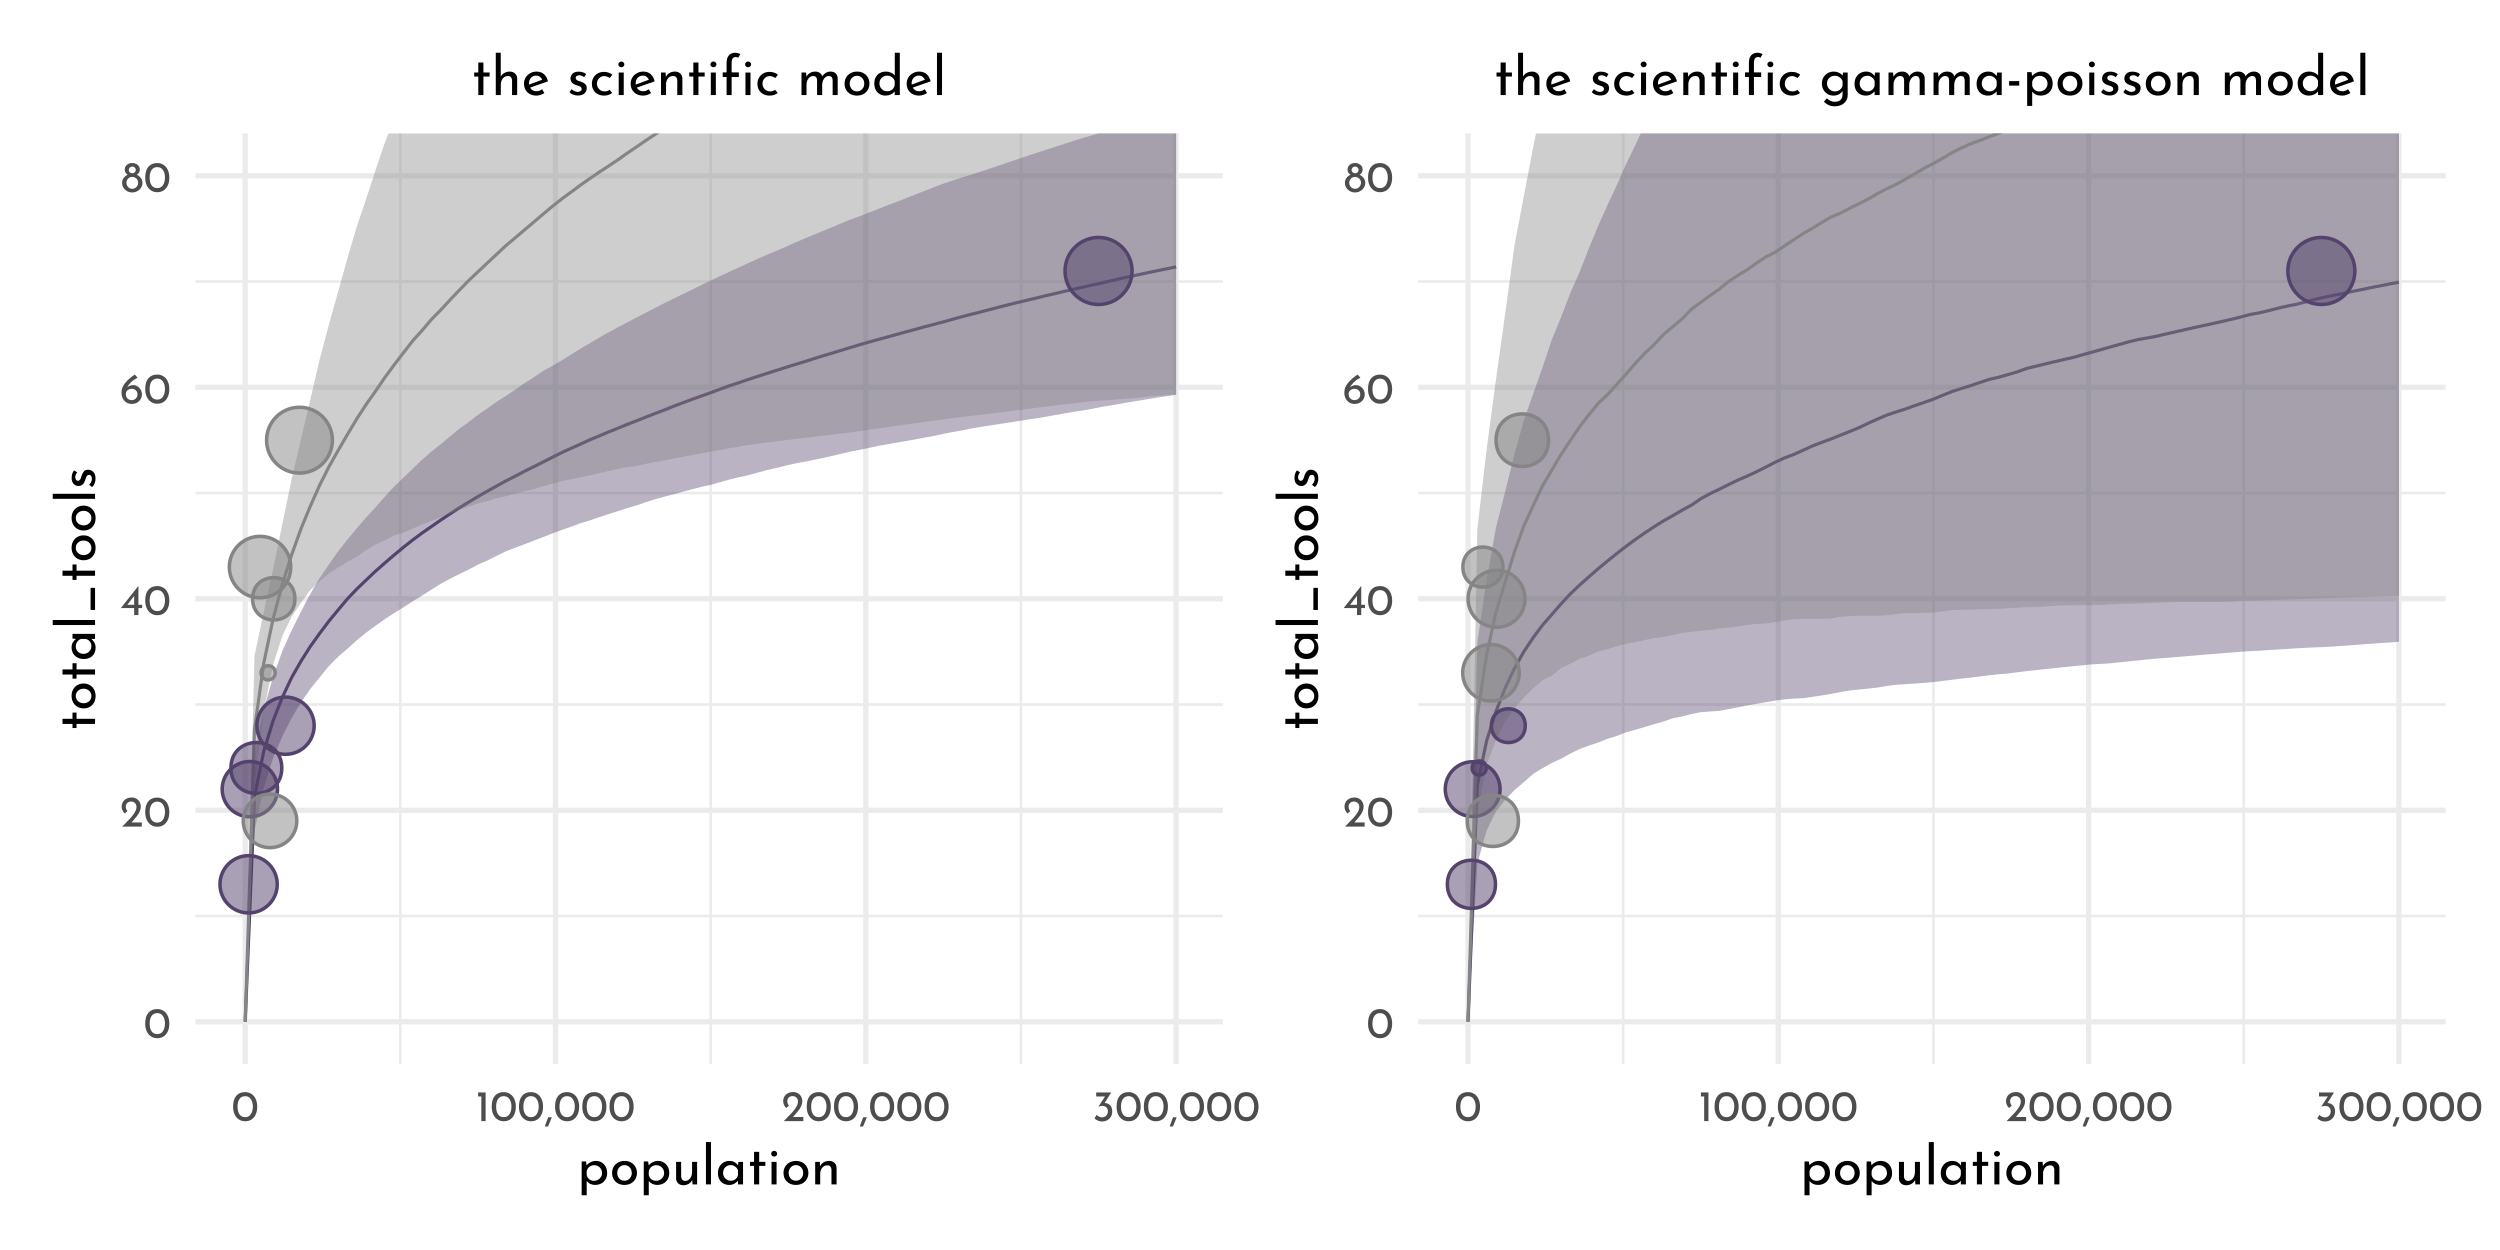 <?xml version="1.0" encoding="UTF-8"?>
<svg xmlns="http://www.w3.org/2000/svg" xmlns:xlink="http://www.w3.org/1999/xlink" width="504pt" height="252pt" viewBox="0 0 504 252" version="1.1">
<defs>
<g>
<symbol overflow="visible" id="glyph0-0">
<path style="stroke:none;" d=""/>
</symbol>
<symbol overflow="visible" id="glyph0-1">
<path style="stroke:none;" d="M 2.75 0.031 C 2.27 0.031 1.848 -0.086 1.484 -0.328 C 1.117 -0.566 0.832 -0.906 0.625 -1.344 C 0.414 -1.789 0.312 -2.316 0.312 -2.922 C 0.312 -3.879 0.523 -4.609 0.953 -5.109 C 1.391 -5.609 1.988 -5.852 2.75 -5.844 C 3.219 -5.844 3.633 -5.723 4 -5.484 C 4.375 -5.254 4.66 -4.914 4.859 -4.469 C 5.066 -4.031 5.172 -3.516 5.172 -2.922 C 5.172 -2.305 5.066 -1.773 4.859 -1.328 C 4.66 -0.891 4.375 -0.551 4 -0.312 C 3.633 -0.082 3.219 0.031 2.75 0.031 Z M 2.734 -0.797 C 3.234 -0.797 3.613 -0.988 3.875 -1.375 C 4.145 -1.758 4.285 -2.281 4.297 -2.938 C 4.285 -3.57 4.145 -4.078 3.875 -4.453 C 3.613 -4.836 3.234 -5.031 2.734 -5.031 C 2.242 -5.031 1.863 -4.836 1.594 -4.453 C 1.332 -4.078 1.203 -3.566 1.203 -2.922 C 1.203 -2.266 1.332 -1.742 1.594 -1.359 C 1.863 -0.984 2.242 -0.797 2.734 -0.797 Z M 2.734 -0.797 "/>
</symbol>
<symbol overflow="visible" id="glyph0-2">
<path style="stroke:none;" d="M 4.422 -0.828 L 4.422 0 L 0.469 0 L 0.766 -0.297 C 1.359 -0.891 1.82 -1.367 2.156 -1.734 C 2.5 -2.109 2.781 -2.484 3 -2.859 C 3.227 -3.242 3.344 -3.602 3.344 -3.938 C 3.344 -4.301 3.234 -4.578 3.016 -4.766 C 2.805 -4.953 2.551 -5.047 2.25 -5.047 C 2.008 -5.047 1.805 -4.992 1.641 -4.891 C 1.484 -4.785 1.367 -4.656 1.297 -4.5 C 1.223 -4.352 1.188 -4.207 1.188 -4.062 C 1.188 -3.688 1.301 -3.375 1.531 -3.125 L 1.016 -2.656 C 0.816 -2.77 0.656 -2.969 0.531 -3.25 C 0.414 -3.531 0.359 -3.789 0.359 -4.031 C 0.359 -4.352 0.438 -4.656 0.594 -4.938 C 0.758 -5.219 0.992 -5.441 1.297 -5.609 C 1.609 -5.773 1.973 -5.859 2.391 -5.859 C 2.742 -5.859 3.062 -5.773 3.344 -5.609 C 3.625 -5.441 3.836 -5.219 3.984 -4.938 C 4.141 -4.656 4.219 -4.348 4.219 -4.016 C 4.219 -3.68 4.141 -3.344 3.984 -3 C 3.828 -2.664 3.629 -2.352 3.391 -2.062 C 3.16 -1.77 2.852 -1.406 2.469 -0.969 L 2.344 -0.828 Z M 4.422 -0.828 "/>
</symbol>
<symbol overflow="visible" id="glyph0-3">
<path style="stroke:none;" d="M 4.406 -2.062 L 4.406 -1.406 L 3.656 -1.406 L 3.656 0 L 2.797 0 L 2.797 -1.406 L 0.109 -1.406 L 3.641 -5.859 L 3.656 -5.859 L 3.656 -2.062 Z M 2.797 -2.062 L 2.797 -3.859 L 1.406 -2.062 Z M 2.797 -2.062 "/>
</symbol>
<symbol overflow="visible" id="glyph0-4">
<path style="stroke:none;" d="M 2.688 -3.719 C 2.988 -3.719 3.27 -3.633 3.531 -3.469 C 3.801 -3.312 4.02 -3.094 4.188 -2.812 C 4.352 -2.531 4.438 -2.211 4.438 -1.859 C 4.438 -1.484 4.344 -1.145 4.156 -0.844 C 3.969 -0.551 3.719 -0.32 3.406 -0.156 C 3.094 0 2.758 0.078 2.406 0.078 C 2.02 0.078 1.664 -0.016 1.344 -0.203 C 1.031 -0.398 0.781 -0.672 0.594 -1.016 C 0.414 -1.359 0.328 -1.758 0.328 -2.219 C 0.328 -2.914 0.578 -3.566 1.078 -4.172 C 1.578 -4.773 2.219 -5.332 3 -5.844 L 3.578 -5.219 C 3.047 -4.957 2.602 -4.656 2.25 -4.312 C 1.906 -3.969 1.648 -3.613 1.484 -3.25 C 1.785 -3.562 2.188 -3.719 2.688 -3.719 Z M 2.375 -0.688 C 2.707 -0.688 2.984 -0.797 3.203 -1.016 C 3.43 -1.234 3.547 -1.516 3.547 -1.859 C 3.547 -2.191 3.43 -2.461 3.203 -2.672 C 2.984 -2.879 2.707 -2.984 2.375 -2.984 C 2.164 -2.984 1.969 -2.938 1.781 -2.844 C 1.602 -2.758 1.461 -2.641 1.359 -2.484 C 1.254 -2.328 1.203 -2.16 1.203 -1.984 L 1.203 -1.828 C 1.203 -1.617 1.254 -1.426 1.359 -1.25 C 1.461 -1.082 1.602 -0.945 1.781 -0.844 C 1.969 -0.738 2.164 -0.688 2.375 -0.688 Z M 2.375 -0.688 "/>
</symbol>
<symbol overflow="visible" id="glyph0-5">
<path style="stroke:none;" d="M 0.25 -1.828 C 0.25 -2.234 0.359 -2.578 0.578 -2.859 C 0.805 -3.148 1.07 -3.359 1.375 -3.484 C 1.188 -3.609 1.039 -3.754 0.938 -3.922 C 0.832 -4.086 0.781 -4.289 0.781 -4.531 C 0.781 -4.781 0.844 -5.004 0.969 -5.203 C 1.102 -5.41 1.285 -5.57 1.516 -5.688 C 1.742 -5.801 2.004 -5.859 2.297 -5.859 C 2.578 -5.859 2.832 -5.801 3.062 -5.688 C 3.301 -5.57 3.488 -5.414 3.625 -5.219 C 3.758 -5.02 3.828 -4.801 3.828 -4.562 C 3.828 -4.312 3.773 -4.102 3.672 -3.938 C 3.566 -3.77 3.41 -3.617 3.203 -3.484 C 3.523 -3.348 3.797 -3.133 4.016 -2.844 C 4.242 -2.562 4.359 -2.223 4.359 -1.828 C 4.359 -1.492 4.266 -1.18 4.078 -0.891 C 3.898 -0.598 3.648 -0.363 3.328 -0.188 C 3.016 -0.008 2.664 0.078 2.281 0.078 C 1.906 0.078 1.562 -0.008 1.25 -0.188 C 0.938 -0.363 0.691 -0.598 0.516 -0.891 C 0.336 -1.18 0.25 -1.492 0.25 -1.828 Z M 1.594 -4.438 C 1.594 -4.25 1.664 -4.094 1.812 -3.969 C 1.957 -3.844 2.125 -3.781 2.312 -3.781 C 2.5 -3.781 2.66 -3.844 2.797 -3.969 C 2.941 -4.094 3.016 -4.25 3.016 -4.438 C 3.016 -4.633 2.945 -4.801 2.812 -4.938 C 2.676 -5.07 2.508 -5.141 2.312 -5.141 C 2.113 -5.141 1.941 -5.07 1.797 -4.938 C 1.66 -4.801 1.594 -4.633 1.594 -4.438 Z M 1.125 -1.859 C 1.125 -1.648 1.176 -1.453 1.281 -1.266 C 1.383 -1.078 1.523 -0.926 1.703 -0.812 C 1.879 -0.707 2.07 -0.656 2.281 -0.656 C 2.5 -0.656 2.703 -0.707 2.891 -0.812 C 3.078 -0.926 3.223 -1.078 3.328 -1.266 C 3.441 -1.453 3.5 -1.648 3.5 -1.859 C 3.5 -2.078 3.445 -2.273 3.344 -2.453 C 3.238 -2.641 3.094 -2.785 2.906 -2.891 C 2.719 -3.004 2.52 -3.062 2.312 -3.062 C 2.094 -3.062 1.891 -3.008 1.703 -2.906 C 1.523 -2.801 1.383 -2.656 1.281 -2.469 C 1.176 -2.281 1.125 -2.078 1.125 -1.859 Z M 1.125 -1.859 "/>
</symbol>
<symbol overflow="visible" id="glyph0-6">
<path style="stroke:none;" d="M 1.984 -5.781 L 1.984 0 L 1.125 0 L 1.125 -4.969 L 0.469 -4.969 L 0.469 -5.781 Z M 1.984 -5.781 "/>
</symbol>
<symbol overflow="visible" id="glyph0-7">
<path style="stroke:none;" d="M 0.953 0.453 L 0.688 1.078 L 0.031 1.078 L 0.25 0.453 C 0.52 -0.254 0.676 -0.664 0.719 -0.781 L 1.453 -0.781 Z M 0.953 0.453 "/>
</symbol>
<symbol overflow="visible" id="glyph0-8">
<path style="stroke:none;" d="M 2.516 -3.656 C 2.961 -3.633 3.328 -3.484 3.609 -3.203 C 3.898 -2.922 4.047 -2.492 4.047 -1.922 C 4.047 -1.523 3.953 -1.176 3.766 -0.875 C 3.586 -0.57 3.344 -0.336 3.031 -0.172 C 2.719 -0.004 2.375 0.078 2 0.078 C 1.719 0.078 1.438 0.02 1.156 -0.094 C 0.875 -0.219 0.645 -0.375 0.469 -0.562 L 0.906 -1.266 C 1.02 -1.129 1.176 -1.008 1.375 -0.906 C 1.57 -0.801 1.773 -0.75 1.984 -0.75 C 2.316 -0.75 2.598 -0.859 2.828 -1.078 C 3.055 -1.305 3.172 -1.609 3.172 -1.984 C 3.172 -2.305 3.07 -2.566 2.875 -2.766 C 2.676 -2.961 2.406 -3.062 2.062 -3.062 C 1.812 -3.062 1.562 -3.016 1.312 -2.922 L 1.297 -2.969 L 2.594 -4.969 L 0.812 -4.969 L 0.812 -5.781 L 3.844 -5.781 Z M 2.516 -3.656 "/>
</symbol>
<symbol overflow="visible" id="glyph1-0">
<path style="stroke:none;" d=""/>
</symbol>
<symbol overflow="visible" id="glyph1-1">
<path style="stroke:none;" d="M 3.766 -4.734 C 4.191 -4.734 4.578 -4.629 4.922 -4.422 C 5.266 -4.223 5.535 -3.938 5.734 -3.562 C 5.93 -3.195 6.031 -2.77 6.031 -2.281 C 6.031 -1.812 5.926 -1.395 5.719 -1.031 C 5.508 -0.664 5.219 -0.383 4.844 -0.188 C 4.469 0.008 4.051 0.109 3.594 0.109 C 3.258 0.109 2.941 0.039 2.641 -0.094 C 2.336 -0.238 2.094 -0.438 1.906 -0.688 L 1.906 2.188 L 0.891 2.188 L 0.891 -4.625 L 1.781 -4.625 L 1.875 -3.859 C 2.102 -4.117 2.379 -4.328 2.703 -4.484 C 3.035 -4.648 3.391 -4.734 3.766 -4.734 Z M 3.391 -0.719 C 3.672 -0.719 3.93 -0.785 4.172 -0.922 C 4.422 -1.055 4.617 -1.242 4.766 -1.484 C 4.922 -1.723 5 -1.988 5 -2.281 C 5 -2.582 4.93 -2.852 4.797 -3.094 C 4.66 -3.332 4.473 -3.52 4.234 -3.656 C 4.004 -3.801 3.742 -3.875 3.453 -3.875 C 3.066 -3.875 2.734 -3.766 2.453 -3.547 C 2.18 -3.328 2 -3.035 1.906 -2.672 L 1.906 -1.906 C 1.969 -1.562 2.133 -1.273 2.406 -1.047 C 2.688 -0.828 3.016 -0.719 3.391 -0.719 Z M 3.391 -0.719 "/>
</symbol>
<symbol overflow="visible" id="glyph1-2">
<path style="stroke:none;" d="M 0.5 -2.328 C 0.5 -2.766 0.602 -3.172 0.812 -3.547 C 1.031 -3.922 1.332 -4.211 1.719 -4.422 C 2.102 -4.629 2.539 -4.734 3.031 -4.734 C 3.508 -4.734 3.938 -4.629 4.312 -4.422 C 4.695 -4.211 4.992 -3.922 5.203 -3.547 C 5.41 -3.18 5.516 -2.773 5.516 -2.328 C 5.516 -1.867 5.41 -1.453 5.203 -1.078 C 4.992 -0.711 4.695 -0.422 4.312 -0.203 C 3.926 0.004 3.488 0.109 3 0.109 C 2.52 0.109 2.086 0.008 1.703 -0.188 C 1.328 -0.395 1.031 -0.68 0.812 -1.047 C 0.602 -1.41 0.5 -1.836 0.5 -2.328 Z M 1.531 -2.312 C 1.531 -2.02 1.594 -1.754 1.719 -1.516 C 1.844 -1.273 2.016 -1.082 2.234 -0.938 C 2.461 -0.801 2.711 -0.734 2.984 -0.734 C 3.41 -0.734 3.766 -0.883 4.047 -1.188 C 4.328 -1.488 4.469 -1.863 4.469 -2.312 C 4.469 -2.758 4.328 -3.133 4.047 -3.438 C 3.766 -3.738 3.41 -3.891 2.984 -3.891 C 2.711 -3.891 2.461 -3.816 2.234 -3.672 C 2.016 -3.535 1.844 -3.344 1.719 -3.094 C 1.594 -2.852 1.531 -2.594 1.531 -2.312 Z M 1.531 -2.312 "/>
</symbol>
<symbol overflow="visible" id="glyph1-3">
<path style="stroke:none;" d="M 5.125 -4.547 L 5.125 0 L 4.203 0 L 4.141 -0.875 C 3.984 -0.562 3.742 -0.305 3.422 -0.109 C 3.098 0.078 2.738 0.172 2.344 0.172 C 1.926 0.172 1.582 0.047 1.312 -0.203 C 1.039 -0.453 0.898 -0.781 0.891 -1.188 L 0.891 -4.547 L 1.906 -4.547 L 1.906 -1.547 C 1.926 -1.297 2.004 -1.094 2.141 -0.938 C 2.273 -0.789 2.477 -0.711 2.75 -0.703 C 3 -0.703 3.223 -0.773 3.422 -0.922 C 3.629 -1.078 3.797 -1.285 3.922 -1.547 C 4.047 -1.816 4.109 -2.113 4.109 -2.438 L 4.109 -4.547 Z M 5.125 -4.547 "/>
</symbol>
<symbol overflow="visible" id="glyph1-4">
<path style="stroke:none;" d="M 1.906 -8.531 L 1.906 0 L 0.891 0 L 0.891 -8.531 Z M 1.906 -8.531 "/>
</symbol>
<symbol overflow="visible" id="glyph1-5">
<path style="stroke:none;" d="M 5.562 -4.547 L 5.562 0 L 4.547 0 L 4.547 -0.75 C 4.379 -0.531 4.141 -0.332 3.828 -0.156 C 3.523 0.02 3.18 0.109 2.797 0.109 C 2.359 0.109 1.961 0.016 1.609 -0.172 C 1.266 -0.359 0.992 -0.629 0.797 -0.984 C 0.598 -1.348 0.5 -1.781 0.5 -2.281 C 0.5 -2.781 0.602 -3.211 0.812 -3.578 C 1.02 -3.953 1.301 -4.238 1.656 -4.438 C 2.008 -4.633 2.406 -4.734 2.844 -4.734 C 3.227 -4.734 3.562 -4.648 3.844 -4.484 C 4.133 -4.316 4.367 -4.098 4.547 -3.828 L 4.625 -4.547 Z M 3.062 -0.734 C 3.438 -0.734 3.758 -0.836 4.031 -1.047 C 4.301 -1.254 4.473 -1.539 4.547 -1.906 L 4.547 -2.812 C 4.453 -3.125 4.266 -3.379 3.984 -3.578 C 3.711 -3.785 3.395 -3.891 3.031 -3.891 C 2.758 -3.891 2.508 -3.82 2.281 -3.688 C 2.051 -3.562 1.867 -3.379 1.734 -3.141 C 1.598 -2.898 1.531 -2.629 1.531 -2.328 C 1.531 -2.035 1.598 -1.77 1.734 -1.531 C 1.879 -1.289 2.066 -1.098 2.297 -0.953 C 2.535 -0.805 2.789 -0.734 3.062 -0.734 Z M 3.062 -0.734 "/>
</symbol>
<symbol overflow="visible" id="glyph1-6">
<path style="stroke:none;" d="M 2.359 -6.562 L 2.359 -4.547 L 3.609 -4.547 L 3.609 -3.734 L 2.359 -3.734 L 2.359 0 L 1.328 0 L 1.328 -3.734 L 0.5 -3.734 L 0.5 -4.547 L 1.328 -4.547 L 1.328 -6.562 Z M 2.359 -6.562 "/>
</symbol>
<symbol overflow="visible" id="glyph1-7">
<path style="stroke:none;" d="M 1.906 -4.547 L 1.906 0 L 0.891 0 L 0.891 -4.547 Z M 0.812 -6.188 C 0.812 -6.344 0.875 -6.477 1 -6.594 C 1.125 -6.707 1.266 -6.766 1.422 -6.766 C 1.586 -6.766 1.727 -6.707 1.844 -6.594 C 1.969 -6.477 2.031 -6.344 2.031 -6.188 C 2.031 -6.02 1.969 -5.879 1.844 -5.766 C 1.727 -5.66 1.586 -5.609 1.422 -5.609 C 1.266 -5.609 1.125 -5.66 1 -5.766 C 0.875 -5.879 0.812 -6.02 0.812 -6.188 Z M 0.812 -6.188 "/>
</symbol>
<symbol overflow="visible" id="glyph1-8">
<path style="stroke:none;" d="M 3.719 -4.734 C 4.145 -4.734 4.492 -4.602 4.766 -4.344 C 5.047 -4.094 5.191 -3.766 5.203 -3.359 L 5.203 0 L 4.172 0 L 4.172 -3.016 C 4.148 -3.273 4.07 -3.477 3.938 -3.625 C 3.801 -3.77 3.594 -3.844 3.312 -3.844 C 2.906 -3.844 2.566 -3.68 2.297 -3.359 C 2.035 -3.035 1.906 -2.629 1.906 -2.141 L 1.906 0 L 0.891 0 L 0.891 -4.547 L 1.812 -4.547 L 1.875 -3.672 C 2.039 -4.004 2.285 -4.266 2.609 -4.453 C 2.93 -4.641 3.301 -4.734 3.719 -4.734 Z M 3.719 -4.734 "/>
</symbol>
<symbol overflow="visible" id="glyph1-9">
<path style="stroke:none;" d="M 3.719 -4.734 C 4.145 -4.734 4.492 -4.602 4.766 -4.344 C 5.047 -4.094 5.191 -3.766 5.203 -3.359 L 5.203 0 L 4.172 0 L 4.172 -3.016 C 4.148 -3.273 4.07 -3.477 3.938 -3.625 C 3.801 -3.77 3.594 -3.844 3.312 -3.844 C 3.051 -3.844 2.812 -3.77 2.594 -3.625 C 2.383 -3.477 2.219 -3.273 2.094 -3.016 C 1.969 -2.754 1.906 -2.461 1.906 -2.141 L 1.906 0 L 0.891 0 L 0.891 -8.531 L 1.891 -8.531 L 1.891 -3.734 C 2.055 -4.035 2.301 -4.273 2.625 -4.453 C 2.945 -4.641 3.312 -4.734 3.719 -4.734 Z M 3.719 -4.734 "/>
</symbol>
<symbol overflow="visible" id="glyph1-10">
<path style="stroke:none;" d="M 3.031 -0.766 C 3.406 -0.766 3.773 -0.898 4.141 -1.172 L 4.609 -0.406 C 4.367 -0.25 4.109 -0.125 3.828 -0.031 C 3.547 0.062 3.27 0.109 3 0.109 C 2.5 0.109 2.055 0.004 1.672 -0.203 C 1.297 -0.41 1.004 -0.695 0.797 -1.062 C 0.598 -1.426 0.5 -1.844 0.5 -2.312 C 0.5 -2.758 0.609 -3.164 0.828 -3.531 C 1.055 -3.906 1.363 -4.195 1.75 -4.406 C 2.133 -4.625 2.562 -4.734 3.031 -4.734 C 3.625 -4.734 4.117 -4.562 4.516 -4.219 C 4.91 -3.875 5.18 -3.391 5.328 -2.766 L 1.734 -1.5 C 1.859 -1.27 2.031 -1.086 2.25 -0.953 C 2.477 -0.828 2.738 -0.766 3.031 -0.766 Z M 2.953 -3.922 C 2.535 -3.922 2.188 -3.773 1.906 -3.484 C 1.633 -3.191 1.5 -2.816 1.5 -2.359 C 1.5 -2.254 1.504 -2.172 1.516 -2.109 L 4.172 -3.094 C 4.055 -3.344 3.898 -3.539 3.703 -3.688 C 3.504 -3.844 3.254 -3.922 2.953 -3.922 Z M 2.953 -3.922 "/>
</symbol>
<symbol overflow="visible" id="glyph1-11">
<path style="stroke:none;" d=""/>
</symbol>
<symbol overflow="visible" id="glyph1-12">
<path style="stroke:none;" d="M 2.172 0.094 C 1.836 0.094 1.52 0.035 1.219 -0.078 C 0.914 -0.191 0.664 -0.363 0.469 -0.594 L 0.906 -1.188 C 1.094 -1.008 1.285 -0.875 1.484 -0.781 C 1.691 -0.688 1.895 -0.641 2.094 -0.641 C 2.332 -0.641 2.531 -0.688 2.688 -0.781 C 2.844 -0.875 2.922 -1.02 2.922 -1.219 C 2.922 -1.375 2.867 -1.5 2.766 -1.594 C 2.672 -1.688 2.562 -1.754 2.438 -1.797 C 2.32 -1.848 2.125 -1.914 1.844 -2 C 1.062 -2.25 0.672 -2.691 0.672 -3.328 C 0.672 -3.711 0.812 -4.039 1.094 -4.312 C 1.375 -4.582 1.77 -4.719 2.281 -4.719 C 2.602 -4.719 2.891 -4.676 3.141 -4.594 C 3.391 -4.52 3.617 -4.395 3.828 -4.219 L 3.422 -3.594 C 3.305 -3.707 3.156 -3.801 2.969 -3.875 C 2.789 -3.957 2.625 -4 2.469 -4 C 2.258 -4 2.082 -3.945 1.938 -3.844 C 1.789 -3.75 1.719 -3.617 1.719 -3.453 C 1.719 -3.316 1.766 -3.203 1.859 -3.109 C 1.953 -3.016 2.051 -2.945 2.156 -2.906 C 2.258 -2.863 2.461 -2.797 2.766 -2.703 C 3.141 -2.578 3.43 -2.414 3.641 -2.219 C 3.848 -2.02 3.953 -1.754 3.953 -1.422 C 3.953 -0.984 3.797 -0.617 3.484 -0.328 C 3.18 -0.047 2.742 0.094 2.172 0.094 Z M 2.172 0.094 "/>
</symbol>
<symbol overflow="visible" id="glyph1-13">
<path style="stroke:none;" d="M 4.594 -0.422 C 4.383 -0.254 4.141 -0.125 3.859 -0.031 C 3.578 0.062 3.285 0.109 2.984 0.109 C 2.492 0.109 2.062 0.008 1.688 -0.188 C 1.312 -0.383 1.02 -0.664 0.812 -1.031 C 0.602 -1.395 0.5 -1.812 0.5 -2.281 C 0.5 -2.75 0.609 -3.164 0.828 -3.531 C 1.047 -3.895 1.336 -4.176 1.703 -4.375 C 2.066 -4.57 2.461 -4.672 2.891 -4.672 C 3.586 -4.672 4.164 -4.484 4.625 -4.109 L 4.109 -3.438 C 3.961 -3.539 3.789 -3.629 3.594 -3.703 C 3.406 -3.785 3.203 -3.828 2.984 -3.828 C 2.711 -3.828 2.461 -3.758 2.234 -3.625 C 2.016 -3.488 1.836 -3.301 1.703 -3.062 C 1.578 -2.832 1.516 -2.57 1.516 -2.281 C 1.516 -2 1.582 -1.738 1.719 -1.5 C 1.852 -1.27 2.035 -1.082 2.266 -0.938 C 2.504 -0.801 2.773 -0.734 3.078 -0.734 C 3.453 -0.734 3.781 -0.844 4.062 -1.062 Z M 4.594 -0.422 "/>
</symbol>
<symbol overflow="visible" id="glyph1-14">
<path style="stroke:none;" d="M 1.266 -3.641 L 0.484 -3.641 L 0.484 -4.562 L 1.266 -4.562 L 1.266 -6.484 C 1.266 -7.141 1.414 -7.645 1.719 -8 C 2.02 -8.352 2.457 -8.531 3.031 -8.531 C 3.195 -8.531 3.367 -8.504 3.547 -8.453 C 3.734 -8.398 3.895 -8.332 4.031 -8.25 L 3.594 -7.5 C 3.488 -7.613 3.336 -7.672 3.141 -7.672 C 2.859 -7.672 2.645 -7.578 2.5 -7.391 C 2.352 -7.203 2.281 -6.895 2.281 -6.469 L 2.281 -4.562 L 3.734 -4.562 L 3.734 -3.641 L 2.281 -3.641 L 2.281 0 L 1.266 0 Z M 1.266 -3.641 "/>
</symbol>
<symbol overflow="visible" id="glyph1-15">
<path style="stroke:none;" d="M 6.734 -4.734 C 7.172 -4.734 7.52 -4.609 7.781 -4.359 C 8.039 -4.117 8.176 -3.789 8.188 -3.375 L 8.188 0 L 7.172 0 L 7.172 -3 C 7.148 -3.539 6.91 -3.82 6.453 -3.844 C 6.18 -3.844 5.941 -3.766 5.734 -3.609 C 5.523 -3.453 5.363 -3.242 5.25 -2.984 C 5.133 -2.734 5.07 -2.461 5.062 -2.172 L 5.062 0 L 4.031 0 L 4.031 -3 C 4.008 -3.539 3.758 -3.82 3.281 -3.844 C 3.02 -3.844 2.785 -3.766 2.578 -3.609 C 2.367 -3.453 2.203 -3.242 2.078 -2.984 C 1.961 -2.723 1.906 -2.445 1.906 -2.156 L 1.906 0 L 0.891 0 L 0.891 -4.547 L 1.812 -4.547 L 1.891 -3.703 C 2.066 -4.023 2.305 -4.273 2.609 -4.453 C 2.91 -4.641 3.258 -4.734 3.656 -4.734 C 4.02 -4.734 4.328 -4.645 4.578 -4.469 C 4.828 -4.301 4.988 -4.066 5.062 -3.766 C 5.25 -4.066 5.488 -4.301 5.781 -4.469 C 6.07 -4.645 6.391 -4.734 6.734 -4.734 Z M 6.734 -4.734 "/>
</symbol>
<symbol overflow="visible" id="glyph1-16">
<path style="stroke:none;" d="M 5.641 -8.531 L 5.641 0 L 4.609 0 L 4.609 -0.719 C 4.391 -0.457 4.117 -0.254 3.797 -0.109 C 3.484 0.035 3.133 0.109 2.75 0.109 C 2.32 0.109 1.938 0.008 1.594 -0.188 C 1.25 -0.395 0.977 -0.68 0.781 -1.047 C 0.594 -1.422 0.5 -1.852 0.5 -2.344 C 0.5 -2.832 0.598 -3.258 0.797 -3.625 C 1.004 -3.988 1.285 -4.266 1.641 -4.453 C 2.004 -4.641 2.414 -4.734 2.875 -4.734 C 3.219 -4.734 3.547 -4.66 3.859 -4.516 C 4.18 -4.379 4.438 -4.188 4.625 -3.938 L 4.625 -8.531 Z M 3.062 -0.766 C 3.457 -0.766 3.789 -0.867 4.062 -1.078 C 4.344 -1.297 4.523 -1.586 4.609 -1.953 L 4.609 -2.812 C 4.523 -3.133 4.336 -3.398 4.047 -3.609 C 3.766 -3.816 3.438 -3.922 3.062 -3.922 C 2.789 -3.922 2.535 -3.852 2.297 -3.719 C 2.066 -3.582 1.879 -3.395 1.734 -3.156 C 1.598 -2.926 1.531 -2.66 1.531 -2.359 C 1.531 -2.055 1.598 -1.785 1.734 -1.547 C 1.879 -1.305 2.066 -1.113 2.297 -0.969 C 2.535 -0.832 2.789 -0.766 3.062 -0.766 Z M 3.062 -0.766 "/>
</symbol>
<symbol overflow="visible" id="glyph1-17">
<path style="stroke:none;" d="M 5.703 -4.547 L 5.703 0.031 C 5.703 0.445 5.594 0.82 5.375 1.156 C 5.164 1.5 4.863 1.77 4.469 1.969 C 4.082 2.164 3.625 2.266 3.094 2.266 C 2.625 2.266 2.223 2.188 1.891 2.031 C 1.555 1.875 1.223 1.648 0.891 1.359 L 1.5 0.656 C 1.75 0.883 2 1.055 2.25 1.172 C 2.5 1.297 2.77 1.359 3.062 1.359 C 3.57 1.359 3.961 1.238 4.234 1 C 4.516 0.758 4.656 0.43 4.656 0.016 L 4.672 -0.844 C 4.504 -0.551 4.254 -0.316 3.922 -0.141 C 3.598 0.023 3.227 0.109 2.812 0.109 C 2.383 0.109 1.992 0.004 1.641 -0.203 C 1.297 -0.422 1.02 -0.711 0.812 -1.078 C 0.602 -1.441 0.5 -1.848 0.5 -2.297 C 0.5 -2.754 0.602 -3.172 0.812 -3.547 C 1.031 -3.922 1.32 -4.211 1.688 -4.422 C 2.062 -4.629 2.457 -4.734 2.875 -4.734 C 3.258 -4.734 3.613 -4.656 3.938 -4.5 C 4.27 -4.352 4.52 -4.16 4.688 -3.922 L 4.766 -4.547 Z M 3.109 -0.734 C 3.492 -0.734 3.828 -0.836 4.109 -1.047 C 4.398 -1.266 4.586 -1.547 4.672 -1.891 L 4.672 -2.797 C 4.566 -3.117 4.367 -3.379 4.078 -3.578 C 3.797 -3.785 3.473 -3.891 3.109 -3.891 C 2.66 -3.891 2.285 -3.742 1.984 -3.453 C 1.68 -3.16 1.531 -2.785 1.531 -2.328 C 1.531 -2.035 1.598 -1.77 1.734 -1.531 C 1.879 -1.289 2.07 -1.098 2.312 -0.953 C 2.551 -0.805 2.816 -0.734 3.109 -0.734 Z M 3.109 -0.734 "/>
</symbol>
<symbol overflow="visible" id="glyph1-18">
<path style="stroke:none;" d="M 2.641 -2.812 L 2.641 -1.906 L 0.594 -1.906 L 0.594 -2.812 Z M 2.641 -2.812 "/>
</symbol>
<symbol overflow="visible" id="glyph2-0">
<path style="stroke:none;" d=""/>
</symbol>
<symbol overflow="visible" id="glyph2-1">
<path style="stroke:none;" d="M -6.562 -2.359 L -4.547 -2.359 L -4.547 -3.609 L -3.734 -3.609 L -3.734 -2.359 L 0 -2.359 L 0 -1.328 L -3.734 -1.328 L -3.734 -0.5 L -4.547 -0.5 L -4.547 -1.328 L -6.562 -1.328 Z M -6.562 -2.359 "/>
</symbol>
<symbol overflow="visible" id="glyph2-2">
<path style="stroke:none;" d="M -2.328 -0.5 C -2.766 -0.5 -3.172 -0.602 -3.547 -0.812 C -3.922 -1.031 -4.211 -1.332 -4.422 -1.719 C -4.629 -2.102 -4.734 -2.539 -4.734 -3.031 C -4.734 -3.508 -4.629 -3.938 -4.422 -4.312 C -4.211 -4.695 -3.922 -4.992 -3.547 -5.203 C -3.18 -5.41 -2.773 -5.516 -2.328 -5.516 C -1.867 -5.516 -1.453 -5.41 -1.078 -5.203 C -0.711 -4.992 -0.422 -4.695 -0.203 -4.312 C 0.004 -3.926 0.109 -3.488 0.109 -3 C 0.109 -2.52 0.008 -2.086 -0.188 -1.703 C -0.395 -1.328 -0.68 -1.031 -1.047 -0.812 C -1.41 -0.602 -1.836 -0.5 -2.328 -0.5 Z M -2.312 -1.531 C -2.02 -1.531 -1.754 -1.594 -1.516 -1.719 C -1.273 -1.844 -1.082 -2.016 -0.938 -2.234 C -0.801 -2.461 -0.734 -2.711 -0.734 -2.984 C -0.734 -3.41 -0.883 -3.766 -1.188 -4.047 C -1.488 -4.328 -1.863 -4.469 -2.312 -4.469 C -2.758 -4.469 -3.133 -4.328 -3.438 -4.047 C -3.738 -3.766 -3.891 -3.41 -3.891 -2.984 C -3.891 -2.711 -3.816 -2.461 -3.672 -2.234 C -3.535 -2.016 -3.344 -1.844 -3.094 -1.719 C -2.852 -1.594 -2.594 -1.531 -2.312 -1.531 Z M -2.312 -1.531 "/>
</symbol>
<symbol overflow="visible" id="glyph2-3">
<path style="stroke:none;" d="M -4.547 -5.562 L 0 -5.562 L 0 -4.547 L -0.75 -4.547 C -0.531 -4.379 -0.332 -4.141 -0.156 -3.828 C 0.02 -3.523 0.109 -3.18 0.109 -2.797 C 0.109 -2.359 0.016 -1.961 -0.172 -1.609 C -0.359 -1.266 -0.629 -0.992 -0.984 -0.797 C -1.348 -0.598 -1.781 -0.5 -2.281 -0.5 C -2.781 -0.5 -3.211 -0.602 -3.578 -0.812 C -3.953 -1.02 -4.238 -1.301 -4.438 -1.656 C -4.633 -2.008 -4.734 -2.406 -4.734 -2.844 C -4.734 -3.227 -4.648 -3.562 -4.484 -3.844 C -4.316 -4.133 -4.098 -4.367 -3.828 -4.547 L -4.547 -4.625 Z M -0.734 -3.062 C -0.734 -3.438 -0.836 -3.758 -1.047 -4.031 C -1.254 -4.301 -1.539 -4.473 -1.906 -4.547 L -2.812 -4.547 C -3.125 -4.453 -3.379 -4.266 -3.578 -3.984 C -3.785 -3.711 -3.891 -3.395 -3.891 -3.031 C -3.891 -2.758 -3.82 -2.508 -3.688 -2.281 C -3.562 -2.051 -3.379 -1.867 -3.141 -1.734 C -2.898 -1.598 -2.629 -1.531 -2.328 -1.531 C -2.035 -1.531 -1.77 -1.598 -1.531 -1.734 C -1.289 -1.879 -1.098 -2.066 -0.953 -2.297 C -0.805 -2.535 -0.734 -2.789 -0.734 -3.062 Z M -0.734 -3.062 "/>
</symbol>
<symbol overflow="visible" id="glyph2-4">
<path style="stroke:none;" d="M -8.531 -1.906 L 0 -1.906 L 0 -0.891 L -8.531 -0.891 Z M -8.531 -1.906 "/>
</symbol>
<symbol overflow="visible" id="glyph2-5">
<path style="stroke:none;" d="M -0.906 -5.578 L 0 -5.578 L 0 -1.125 L -0.906 -1.125 Z M -0.906 -5.578 "/>
</symbol>
<symbol overflow="visible" id="glyph2-6">
<path style="stroke:none;" d="M 0.094 -2.172 C 0.094 -1.836 0.035 -1.52 -0.078 -1.219 C -0.191 -0.914 -0.363 -0.664 -0.594 -0.469 L -1.188 -0.906 C -1.008 -1.094 -0.875 -1.285 -0.781 -1.484 C -0.688 -1.691 -0.641 -1.895 -0.641 -2.094 C -0.641 -2.332 -0.688 -2.531 -0.781 -2.688 C -0.875 -2.844 -1.02 -2.922 -1.219 -2.922 C -1.375 -2.922 -1.5 -2.867 -1.594 -2.766 C -1.688 -2.672 -1.754 -2.562 -1.797 -2.438 C -1.848 -2.32 -1.914 -2.125 -2 -1.844 C -2.25 -1.062 -2.691 -0.672 -3.328 -0.672 C -3.711 -0.672 -4.039 -0.812 -4.312 -1.094 C -4.582 -1.375 -4.719 -1.77 -4.719 -2.281 C -4.719 -2.602 -4.676 -2.891 -4.594 -3.141 C -4.52 -3.391 -4.395 -3.617 -4.219 -3.828 L -3.594 -3.422 C -3.707 -3.305 -3.801 -3.156 -3.875 -2.969 C -3.957 -2.789 -4 -2.625 -4 -2.469 C -4 -2.258 -3.945 -2.082 -3.844 -1.938 C -3.75 -1.789 -3.617 -1.719 -3.453 -1.719 C -3.316 -1.719 -3.203 -1.766 -3.109 -1.859 C -3.016 -1.953 -2.945 -2.051 -2.906 -2.156 C -2.863 -2.258 -2.797 -2.461 -2.703 -2.766 C -2.578 -3.141 -2.414 -3.43 -2.219 -3.641 C -2.02 -3.848 -1.754 -3.953 -1.422 -3.953 C -0.984 -3.953 -0.617 -3.797 -0.328 -3.484 C -0.047 -3.18 0.094 -2.742 0.094 -2.172 Z M 0.094 -2.172 "/>
</symbol>
</g>
<clipPath id="clip1">
  <path d="M 39.391 184 L 246.523 184 L 246.523 185 L 39.391 185 Z M 39.391 184 "/>
</clipPath>
<clipPath id="clip2">
  <path d="M 39.391 141 L 246.523 141 L 246.523 143 L 39.391 143 Z M 39.391 141 "/>
</clipPath>
<clipPath id="clip3">
  <path d="M 39.391 99 L 246.523 99 L 246.523 100 L 39.391 100 Z M 39.391 99 "/>
</clipPath>
<clipPath id="clip4">
  <path d="M 39.391 56 L 246.523 56 L 246.523 58 L 39.391 58 Z M 39.391 56 "/>
</clipPath>
<clipPath id="clip5">
  <path d="M 80 26.91 L 81 26.91 L 81 214.52 L 80 214.52 Z M 80 26.91 "/>
</clipPath>
<clipPath id="clip6">
  <path d="M 143 26.91 L 144 26.91 L 144 214.52 L 143 214.52 Z M 143 26.91 "/>
</clipPath>
<clipPath id="clip7">
  <path d="M 205 26.91 L 207 26.91 L 207 214.52 L 205 214.52 Z M 205 26.91 "/>
</clipPath>
<clipPath id="clip8">
  <path d="M 39.391 205 L 246.523 205 L 246.523 207 L 39.391 207 Z M 39.391 205 "/>
</clipPath>
<clipPath id="clip9">
  <path d="M 39.391 162 L 246.523 162 L 246.523 164 L 39.391 164 Z M 39.391 162 "/>
</clipPath>
<clipPath id="clip10">
  <path d="M 39.391 120 L 246.523 120 L 246.523 122 L 39.391 122 Z M 39.391 120 "/>
</clipPath>
<clipPath id="clip11">
  <path d="M 39.391 77 L 246.523 77 L 246.523 79 L 39.391 79 Z M 39.391 77 "/>
</clipPath>
<clipPath id="clip12">
  <path d="M 39.391 34 L 246.523 34 L 246.523 36 L 39.391 36 Z M 39.391 34 "/>
</clipPath>
<clipPath id="clip13">
  <path d="M 48 26.91 L 50 26.91 L 50 214.52 L 48 214.52 Z M 48 26.91 "/>
</clipPath>
<clipPath id="clip14">
  <path d="M 111 26.91 L 113 26.91 L 113 214.52 L 111 214.52 Z M 111 26.91 "/>
</clipPath>
<clipPath id="clip15">
  <path d="M 174 26.91 L 176 26.91 L 176 214.52 L 174 214.52 Z M 174 26.91 "/>
</clipPath>
<clipPath id="clip16">
  <path d="M 236 26.91 L 238 26.91 L 238 214.52 L 236 214.52 Z M 236 26.91 "/>
</clipPath>
<clipPath id="clip17">
  <path d="M 49 26.91 L 238 26.91 L 238 206 L 49 206 Z M 49 26.91 "/>
</clipPath>
<clipPath id="clip18">
  <path d="M 49 26.91 L 238 26.91 L 238 206 L 49 206 Z M 49 26.91 "/>
</clipPath>
<clipPath id="clip19">
  <path d="M 49 26.91 L 183 26.91 L 183 207 L 49 207 Z M 49 26.91 "/>
</clipPath>
<clipPath id="clip20">
  <path d="M 285.91 184 L 493.043 184 L 493.043 185 L 285.91 185 Z M 285.91 184 "/>
</clipPath>
<clipPath id="clip21">
  <path d="M 285.91 141 L 493.043 141 L 493.043 143 L 285.91 143 Z M 285.91 141 "/>
</clipPath>
<clipPath id="clip22">
  <path d="M 285.91 99 L 493.043 99 L 493.043 100 L 285.91 100 Z M 285.91 99 "/>
</clipPath>
<clipPath id="clip23">
  <path d="M 285.91 56 L 493.043 56 L 493.043 58 L 285.91 58 Z M 285.91 56 "/>
</clipPath>
<clipPath id="clip24">
  <path d="M 326 26.91 L 328 26.91 L 328 214.52 L 326 214.52 Z M 326 26.91 "/>
</clipPath>
<clipPath id="clip25">
  <path d="M 389 26.91 L 391 26.91 L 391 214.52 L 389 214.52 Z M 389 26.91 "/>
</clipPath>
<clipPath id="clip26">
  <path d="M 452 26.91 L 453 26.91 L 453 214.52 L 452 214.52 Z M 452 26.91 "/>
</clipPath>
<clipPath id="clip27">
  <path d="M 285.91 205 L 493.043 205 L 493.043 207 L 285.91 207 Z M 285.91 205 "/>
</clipPath>
<clipPath id="clip28">
  <path d="M 285.91 162 L 493.043 162 L 493.043 164 L 285.91 164 Z M 285.91 162 "/>
</clipPath>
<clipPath id="clip29">
  <path d="M 285.91 120 L 493.043 120 L 493.043 122 L 285.91 122 Z M 285.91 120 "/>
</clipPath>
<clipPath id="clip30">
  <path d="M 285.91 77 L 493.043 77 L 493.043 79 L 285.91 79 Z M 285.91 77 "/>
</clipPath>
<clipPath id="clip31">
  <path d="M 285.91 34 L 493.043 34 L 493.043 36 L 285.91 36 Z M 285.91 34 "/>
</clipPath>
<clipPath id="clip32">
  <path d="M 295 26.91 L 297 26.91 L 297 214.52 L 295 214.52 Z M 295 26.91 "/>
</clipPath>
<clipPath id="clip33">
  <path d="M 357 26.91 L 360 26.91 L 360 214.52 L 357 214.52 Z M 357 26.91 "/>
</clipPath>
<clipPath id="clip34">
  <path d="M 420 26.91 L 422 26.91 L 422 214.52 L 420 214.52 Z M 420 26.91 "/>
</clipPath>
<clipPath id="clip35">
  <path d="M 483 26.91 L 485 26.91 L 485 214.52 L 483 214.52 Z M 483 26.91 "/>
</clipPath>
<clipPath id="clip36">
  <path d="M 295 26.91 L 484 26.91 L 484 206 L 295 206 Z M 295 26.91 "/>
</clipPath>
<clipPath id="clip37">
  <path d="M 295 26.91 L 484 26.91 L 484 206 L 295 206 Z M 295 26.91 "/>
</clipPath>
<clipPath id="clip38">
  <path d="M 295 26.91 L 480 26.91 L 480 207 L 295 207 Z M 295 26.91 "/>
</clipPath>
</defs>
<g id="surface54">
<rect x="0" y="0" width="504" height="252" style="fill:rgb(100%,100%,100%);fill-opacity:1;stroke:none;"/>
<g clip-path="url(#clip1)" clip-rule="nonzero">
<path style="fill:none;stroke-width:0.533;stroke-linecap:butt;stroke-linejoin:round;stroke:rgb(92.157%,92.157%,92.157%);stroke-opacity:1;stroke-miterlimit:10;" d="M 39.391 184.672 L 246.52 184.672 "/>
</g>
<g clip-path="url(#clip2)" clip-rule="nonzero">
<path style="fill:none;stroke-width:0.533;stroke-linecap:butt;stroke-linejoin:round;stroke:rgb(92.157%,92.157%,92.157%);stroke-opacity:1;stroke-miterlimit:10;" d="M 39.391 142.035 L 246.52 142.035 "/>
</g>
<g clip-path="url(#clip3)" clip-rule="nonzero">
<path style="fill:none;stroke-width:0.533;stroke-linecap:butt;stroke-linejoin:round;stroke:rgb(92.157%,92.157%,92.157%);stroke-opacity:1;stroke-miterlimit:10;" d="M 39.391 99.395 L 246.52 99.395 "/>
</g>
<g clip-path="url(#clip4)" clip-rule="nonzero">
<path style="fill:none;stroke-width:0.533;stroke-linecap:butt;stroke-linejoin:round;stroke:rgb(92.157%,92.157%,92.157%);stroke-opacity:1;stroke-miterlimit:10;" d="M 39.391 56.758 L 246.52 56.758 "/>
</g>
<g clip-path="url(#clip5)" clip-rule="nonzero">
<path style="fill:none;stroke-width:0.533;stroke-linecap:butt;stroke-linejoin:round;stroke:rgb(92.157%,92.157%,92.157%);stroke-opacity:1;stroke-miterlimit:10;" d="M 80.711 214.52 L 80.711 26.91 "/>
</g>
<g clip-path="url(#clip6)" clip-rule="nonzero">
<path style="fill:none;stroke-width:0.533;stroke-linecap:butt;stroke-linejoin:round;stroke:rgb(92.157%,92.157%,92.157%);stroke-opacity:1;stroke-miterlimit:10;" d="M 143.27 214.52 L 143.27 26.91 "/>
</g>
<g clip-path="url(#clip7)" clip-rule="nonzero">
<path style="fill:none;stroke-width:0.533;stroke-linecap:butt;stroke-linejoin:round;stroke:rgb(92.157%,92.157%,92.157%);stroke-opacity:1;stroke-miterlimit:10;" d="M 205.828 214.52 L 205.828 26.91 "/>
</g>
<g clip-path="url(#clip8)" clip-rule="nonzero">
<path style="fill:none;stroke-width:1.067;stroke-linecap:butt;stroke-linejoin:round;stroke:rgb(92.157%,92.157%,92.157%);stroke-opacity:1;stroke-miterlimit:10;" d="M 39.391 205.992 L 246.52 205.992 "/>
</g>
<g clip-path="url(#clip9)" clip-rule="nonzero">
<path style="fill:none;stroke-width:1.067;stroke-linecap:butt;stroke-linejoin:round;stroke:rgb(92.157%,92.157%,92.157%);stroke-opacity:1;stroke-miterlimit:10;" d="M 39.391 163.355 L 246.52 163.355 "/>
</g>
<g clip-path="url(#clip10)" clip-rule="nonzero">
<path style="fill:none;stroke-width:1.067;stroke-linecap:butt;stroke-linejoin:round;stroke:rgb(92.157%,92.157%,92.157%);stroke-opacity:1;stroke-miterlimit:10;" d="M 39.391 120.715 L 246.52 120.715 "/>
</g>
<g clip-path="url(#clip11)" clip-rule="nonzero">
<path style="fill:none;stroke-width:1.067;stroke-linecap:butt;stroke-linejoin:round;stroke:rgb(92.157%,92.157%,92.157%);stroke-opacity:1;stroke-miterlimit:10;" d="M 39.391 78.078 L 246.52 78.078 "/>
</g>
<g clip-path="url(#clip12)" clip-rule="nonzero">
<path style="fill:none;stroke-width:1.067;stroke-linecap:butt;stroke-linejoin:round;stroke:rgb(92.157%,92.157%,92.157%);stroke-opacity:1;stroke-miterlimit:10;" d="M 39.391 35.438 L 246.52 35.438 "/>
</g>
<g clip-path="url(#clip13)" clip-rule="nonzero">
<path style="fill:none;stroke-width:1.067;stroke-linecap:butt;stroke-linejoin:round;stroke:rgb(92.157%,92.157%,92.157%);stroke-opacity:1;stroke-miterlimit:10;" d="M 49.43 214.52 L 49.43 26.91 "/>
</g>
<g clip-path="url(#clip14)" clip-rule="nonzero">
<path style="fill:none;stroke-width:1.067;stroke-linecap:butt;stroke-linejoin:round;stroke:rgb(92.157%,92.157%,92.157%);stroke-opacity:1;stroke-miterlimit:10;" d="M 111.988 214.52 L 111.988 26.91 "/>
</g>
<g clip-path="url(#clip15)" clip-rule="nonzero">
<path style="fill:none;stroke-width:1.067;stroke-linecap:butt;stroke-linejoin:round;stroke:rgb(92.157%,92.157%,92.157%);stroke-opacity:1;stroke-miterlimit:10;" d="M 174.547 214.52 L 174.547 26.91 "/>
</g>
<g clip-path="url(#clip16)" clip-rule="nonzero">
<path style="fill:none;stroke-width:1.067;stroke-linecap:butt;stroke-linejoin:round;stroke:rgb(92.157%,92.157%,92.157%);stroke-opacity:1;stroke-miterlimit:10;" d="M 237.105 214.52 L 237.105 26.91 "/>
</g>
<g clip-path="url(#clip17)" clip-rule="nonzero">
<path style=" stroke:none;fill-rule:nonzero;fill:rgb(32.941%,26.275%,42.745%);fill-opacity:0.4;" d="M 49.43 205.992 L 51.309 152.027 L 53.184 142.953 L 55.059 136.457 L 56.938 131.199 L 58.812 127.059 L 60.691 123.27 L 62.566 119.699 L 64.445 116.527 L 66.32 113.781 L 68.199 111.098 L 70.074 108.738 L 71.949 106.496 L 73.828 104.293 L 75.703 102.285 L 77.582 100.121 L 79.457 98.105 L 81.336 96.289 L 83.211 94.48 L 85.09 92.68 L 86.965 91.043 L 88.844 89.566 L 90.719 87.984 L 92.594 86.441 L 94.473 85.098 L 96.348 83.633 L 98.227 82.363 L 100.102 81.012 L 101.98 79.828 L 103.855 78.574 L 105.734 77.258 L 107.609 76.074 L 109.484 74.785 L 111.363 73.746 L 113.238 72.66 L 115.117 71.477 L 116.992 70.305 L 118.871 69.207 L 120.746 68.082 L 122.625 67.043 L 124.5 66.023 L 126.375 65.027 L 128.254 64.047 L 130.129 63.086 L 132.008 62.109 L 133.883 61.141 L 135.762 60.219 L 137.637 59.289 L 139.516 58.406 L 141.391 57.453 L 143.27 56.551 L 145.145 55.664 L 147.02 54.805 L 148.898 53.941 L 150.773 53.066 L 152.652 52.227 L 154.527 51.395 L 156.406 50.602 L 158.281 49.828 L 160.16 48.961 L 162.035 48.164 L 163.91 47.379 L 165.789 46.602 L 167.664 45.844 L 169.543 45.047 L 171.418 44.273 L 173.297 43.598 L 175.172 42.844 L 177.051 42.125 L 178.926 41.379 L 180.805 40.684 L 182.68 39.938 L 184.555 39.203 L 186.434 38.465 L 188.309 37.734 L 190.188 37.02 L 192.062 36.395 L 193.941 35.781 L 195.816 35.191 L 197.695 34.602 L 201.445 33.344 L 203.324 32.703 L 205.199 32.07 L 207.078 31.445 L 208.953 30.832 L 210.832 30.215 L 212.707 29.605 L 214.586 29 L 216.461 28.398 L 218.34 27.805 L 220.215 27.258 L 222.09 26.688 L 223.969 26.07 L 225.844 25.469 L 227.723 24.855 L 229.598 24.25 L 231.477 23.641 L 233.352 23.02 L 235.23 22.434 L 237.105 21.879 L 237.105 79.582 L 235.23 79.859 L 233.352 80.145 L 231.477 80.453 L 229.598 80.766 L 227.723 81.078 L 225.844 81.395 L 223.969 81.715 L 222.09 82.035 L 220.215 82.402 L 218.34 82.746 L 216.461 83.023 L 214.586 83.348 L 212.707 83.68 L 210.832 84.012 L 208.953 84.344 L 207.078 84.59 L 205.199 84.906 L 203.324 85.199 L 201.445 85.484 L 197.695 86.07 L 195.816 86.371 L 193.941 86.77 L 192.062 87.09 L 190.188 87.465 L 188.309 87.879 L 186.434 88.211 L 184.555 88.574 L 182.68 88.902 L 180.805 89.227 L 178.926 89.559 L 177.051 89.891 L 175.172 90.293 L 173.297 90.688 L 171.418 91.043 L 169.543 91.488 L 167.664 91.938 L 165.789 92.363 L 163.91 92.742 L 162.035 93.113 L 160.16 93.465 L 158.281 93.895 L 156.406 94.371 L 154.527 94.789 L 152.652 95.305 L 150.773 95.816 L 148.898 96.219 L 147.02 96.688 L 145.145 97.211 L 143.27 97.742 L 141.391 98.156 L 139.516 98.637 L 137.637 99.145 L 135.762 99.66 L 133.883 100.152 L 132.008 100.664 L 130.129 101.262 L 128.254 101.898 L 126.375 102.457 L 124.5 103.066 L 122.625 103.668 L 120.746 104.281 L 118.871 104.918 L 116.992 105.496 L 115.117 106.188 L 113.238 106.855 L 111.363 107.539 L 109.484 108.281 L 107.609 108.992 L 105.734 109.715 L 103.855 110.426 L 101.98 111.156 L 100.102 112.055 L 98.227 113.004 L 96.348 113.828 L 94.473 114.832 L 92.594 115.734 L 90.719 116.684 L 88.844 117.688 L 86.965 118.879 L 85.09 120.074 L 83.211 121.215 L 81.336 122.434 L 79.457 123.598 L 77.582 124.816 L 75.703 126.141 L 73.828 127.516 L 71.949 129.074 L 70.074 130.758 L 68.199 132.359 L 66.32 134.262 L 64.445 136.551 L 62.566 138.883 L 60.691 141.602 L 58.812 144.699 L 56.938 148.418 L 55.059 152.793 L 53.184 158.762 L 51.309 167.496 Z M 49.43 205.992 "/>
</g>
<path style="fill:none;stroke-width:0.64;stroke-linecap:butt;stroke-linejoin:round;stroke:rgb(32.941%,26.275%,42.745%);stroke-opacity:1;stroke-miterlimit:10;" d="M 49.43 205.992 L 51.309 160.539 L 53.184 151.414 L 55.059 145.285 L 56.938 140.535 L 58.812 136.566 L 60.691 133.27 L 62.566 130.316 L 64.445 127.691 L 66.32 125.203 L 68.199 122.922 L 70.074 120.691 L 71.949 118.727 L 73.828 116.926 L 75.703 115.152 L 77.582 113.496 L 79.457 111.887 L 81.336 110.324 L 83.211 108.855 L 85.09 107.457 L 86.965 106.156 L 88.844 104.855 L 90.719 103.598 L 92.594 102.383 L 94.473 101.23 L 96.348 100.113 L 98.227 99.027 L 100.102 98 L 101.98 96.957 L 103.855 96.004 L 105.734 95.012 L 107.609 94.086 L 109.484 93.145 L 111.363 92.184 L 113.238 91.246 L 115.117 90.387 L 116.992 89.551 L 118.871 88.68 L 120.746 87.906 L 122.625 87.105 L 124.5 86.355 L 126.375 85.59 L 128.254 84.863 L 130.129 84.109 L 132.008 83.383 L 133.883 82.68 L 135.762 81.906 L 137.637 81.211 L 139.516 80.504 L 141.391 79.84 L 143.27 79.168 L 145.145 78.469 L 147.02 77.785 L 148.898 77.172 L 150.773 76.523 L 152.652 75.914 L 154.527 75.305 L 156.406 74.707 L 158.281 74.113 L 160.16 73.52 L 162.035 72.965 L 163.91 72.359 L 165.789 71.773 L 167.664 71.219 L 169.543 70.641 L 171.418 70.07 L 173.297 69.504 L 175.172 68.957 L 177.051 68.438 L 178.926 67.934 L 180.805 67.41 L 182.68 66.895 L 184.555 66.391 L 186.434 65.871 L 188.309 65.383 L 190.188 64.887 L 192.062 64.371 L 193.941 63.84 L 195.816 63.359 L 197.695 62.891 L 199.57 62.395 L 201.445 61.906 L 203.324 61.434 L 205.199 60.965 L 207.078 60.523 L 208.953 60.078 L 210.832 59.609 L 212.707 59.184 L 214.586 58.73 L 216.461 58.301 L 218.34 57.879 L 220.215 57.457 L 222.09 57.051 L 223.969 56.609 L 225.844 56.164 L 227.723 55.762 L 229.598 55.359 L 231.477 54.961 L 233.352 54.574 L 235.23 54.188 L 237.105 53.793 "/>
<g clip-path="url(#clip18)" clip-rule="nonzero">
<path style=" stroke:none;fill-rule:nonzero;fill:rgb(52.157%,52.157%,52.157%);fill-opacity:0.4;" d="M 49.43 205.992 L 51.309 132.195 L 53.184 123.363 L 55.059 114.742 L 56.938 105.559 L 58.812 96.5 L 60.691 88.488 L 62.566 80.523 L 64.445 72.457 L 66.32 65.379 L 68.199 58.719 L 70.074 51.938 L 71.949 45.609 L 73.828 40.082 L 75.703 34.324 L 77.582 28.754 L 79.457 24.039 L 81.336 18.609 L 83.211 13.199 L 85.09 8.332 L 86.965 3.602 L 88.398 0 L 237.105 0 L 237.105 79.531 L 235.23 79.656 L 233.352 79.777 L 231.477 79.945 L 229.598 80.188 L 227.723 80.328 L 225.844 80.469 L 223.969 80.609 L 222.09 80.75 L 220.215 80.891 L 218.34 81.098 L 216.461 81.312 L 214.586 81.527 L 212.707 81.742 L 210.832 81.977 L 208.953 82.211 L 207.078 82.449 L 205.199 82.691 L 203.324 82.934 L 201.445 83.176 L 199.57 83.406 L 197.695 83.613 L 195.816 83.82 L 193.941 84.051 L 192.062 84.297 L 190.188 84.547 L 188.309 84.801 L 186.434 85.055 L 184.555 85.312 L 180.805 85.836 L 178.926 86.105 L 177.051 86.371 L 175.172 86.641 L 173.297 86.914 L 171.418 87.188 L 169.543 87.41 L 167.664 87.641 L 165.789 87.863 L 163.91 88.086 L 162.035 88.305 L 160.16 88.531 L 158.281 88.754 L 156.406 88.984 L 154.527 89.219 L 152.652 89.457 L 150.773 89.75 L 148.898 90.062 L 147.02 90.371 L 145.145 90.719 L 143.27 91.059 L 141.391 91.402 L 139.516 91.75 L 137.637 92.105 L 135.762 92.465 L 133.883 92.824 L 132.008 93.164 L 130.129 93.527 L 128.254 93.91 L 126.375 94.195 L 124.5 94.547 L 122.625 94.969 L 120.746 95.398 L 118.871 95.836 L 116.992 96.234 L 115.117 96.609 L 113.238 96.992 L 111.363 97.504 L 109.484 98.043 L 107.609 98.59 L 105.734 99.039 L 103.855 99.512 L 101.98 100.039 L 100.102 100.461 L 98.227 101.047 L 96.348 101.484 L 94.473 102.129 L 92.594 102.797 L 90.719 103.535 L 88.844 104.281 L 86.965 105.027 L 85.09 105.746 L 83.211 106.562 L 81.336 107.41 L 79.457 107.922 L 77.582 108.945 L 75.703 109.742 L 73.828 110.906 L 71.949 112.23 L 70.074 113.234 L 68.199 114.398 L 66.32 115.633 L 64.445 117.152 L 62.566 118.965 L 60.691 121.484 L 58.812 124.316 L 56.938 128.145 L 55.059 134 L 53.184 143.312 L 51.309 158.707 Z M 49.43 205.992 "/>
</g>
<g clip-path="url(#clip19)" clip-rule="nonzero">
<path style="fill:none;stroke-width:0.64;stroke-linecap:butt;stroke-linejoin:round;stroke:rgb(52.157%,52.157%,52.157%);stroke-opacity:1;stroke-miterlimit:10;" d="M 49.43 205.992 L 51.309 147.027 L 53.184 133.633 L 55.059 124.754 L 56.938 117.676 L 58.812 111.801 L 60.691 106.559 L 62.566 102.027 L 64.445 97.812 L 66.32 94.082 L 68.199 90.758 L 70.074 87.539 L 71.949 84.402 L 73.828 81.516 L 75.703 78.863 L 77.582 76.113 L 79.457 73.562 L 81.336 71.117 L 83.211 68.691 L 85.09 66.625 L 86.965 64.402 L 88.844 62.504 L 90.719 60.469 L 92.594 58.5 L 94.473 56.574 L 96.348 54.801 L 98.227 53.031 L 100.102 51.285 L 101.98 49.523 L 103.855 47.949 L 105.734 46.355 L 107.609 44.766 L 109.484 43.168 L 111.363 41.602 L 113.238 40.113 L 115.117 38.738 L 116.992 37.336 L 118.871 36.027 L 120.746 34.738 L 122.625 33.52 L 124.5 32.262 L 126.375 30.934 L 128.254 29.664 L 130.129 28.359 L 132.008 27.133 L 133.883 25.91 L 135.762 24.676 L 137.637 23.531 L 139.516 22.434 L 141.391 21.406 L 143.27 20.312 L 145.145 19.156 L 147.02 18.109 L 148.898 17.031 L 150.773 16.016 L 152.652 15.051 L 154.527 14.059 L 156.406 13.027 L 158.281 12.012 L 160.16 11.027 L 162.035 10.105 L 163.91 9.211 L 165.789 8.281 L 167.664 7.32 L 169.543 6.41 L 171.418 5.477 L 173.297 4.504 L 175.172 3.547 L 177.051 2.602 L 178.926 1.711 L 180.805 0.828 L 182.586 0 "/>
</g>
<path style="fill-rule:nonzero;fill:rgb(32.941%,26.275%,42.745%);fill-opacity:0.502;stroke-width:0.709;stroke-linecap:round;stroke-linejoin:round;stroke:rgb(32.941%,26.275%,42.745%);stroke-opacity:1;stroke-miterlimit:10;" d="M 55.891 178.277 C 55.891 181.465 53.305 184.051 50.117 184.051 C 46.93 184.051 44.348 181.465 44.348 178.277 C 44.348 175.09 46.93 172.504 50.117 172.504 C 53.305 172.504 55.891 175.09 55.891 178.277 "/>
<path style="fill-rule:nonzero;fill:rgb(32.941%,26.275%,42.745%);fill-opacity:0.502;stroke-width:0.709;stroke-linecap:round;stroke-linejoin:round;stroke:rgb(32.941%,26.275%,42.745%);stroke-opacity:1;stroke-miterlimit:10;" d="M 55.945 159.09 C 55.945 162.168 53.449 164.664 50.367 164.664 C 47.289 164.664 44.793 162.168 44.793 159.09 C 44.793 156.012 47.289 153.516 50.367 153.516 C 53.449 153.516 55.945 156.012 55.945 159.09 "/>
<path style="fill-rule:nonzero;fill:rgb(32.941%,26.275%,42.745%);fill-opacity:0.502;stroke-width:0.709;stroke-linecap:round;stroke-linejoin:round;stroke:rgb(32.941%,26.275%,42.745%);stroke-opacity:1;stroke-miterlimit:10;" d="M 56.809 154.828 C 56.809 161.664 46.555 161.664 46.555 154.828 C 46.555 147.988 56.809 147.988 56.809 154.828 "/>
<path style="fill-rule:nonzero;fill:rgb(52.157%,52.157%,52.157%);fill-opacity:0.502;stroke-width:0.709;stroke-linecap:round;stroke-linejoin:round;stroke:rgb(52.157%,52.157%,52.157%);stroke-opacity:1;stroke-miterlimit:10;" d="M 58.617 114.32 C 58.617 117.738 55.848 120.512 52.426 120.512 C 49.008 120.512 46.234 117.738 46.234 114.32 C 46.234 110.898 49.008 108.129 52.426 108.129 C 55.848 108.129 58.617 110.898 58.617 114.32 "/>
<path style="fill-rule:nonzero;fill:rgb(52.157%,52.157%,52.157%);fill-opacity:0.502;stroke-width:0.709;stroke-linecap:round;stroke-linejoin:round;stroke:rgb(52.157%,52.157%,52.157%);stroke-opacity:1;stroke-miterlimit:10;" d="M 55.48 135.641 C 55.48 137.535 52.637 137.535 52.637 135.641 C 52.637 133.742 55.48 133.742 55.48 135.641 "/>
<path style="fill-rule:nonzero;fill:rgb(52.157%,52.157%,52.157%);fill-opacity:0.502;stroke-width:0.709;stroke-linecap:round;stroke-linejoin:round;stroke:rgb(52.157%,52.157%,52.157%);stroke-opacity:1;stroke-miterlimit:10;" d="M 59.836 165.484 C 59.836 168.469 57.418 170.887 54.434 170.887 C 51.449 170.887 49.031 168.469 49.031 165.484 C 49.031 162.504 51.449 160.082 54.434 160.082 C 57.418 160.082 59.836 162.504 59.836 165.484 "/>
<path style="fill-rule:nonzero;fill:rgb(52.157%,52.157%,52.157%);fill-opacity:0.502;stroke-width:0.709;stroke-linecap:round;stroke-linejoin:round;stroke:rgb(52.157%,52.157%,52.157%);stroke-opacity:1;stroke-miterlimit:10;" d="M 59.453 120.715 C 59.453 126.406 50.918 126.406 50.918 120.715 C 50.918 115.023 59.453 115.023 59.453 120.715 "/>
<path style="fill-rule:nonzero;fill:rgb(32.941%,26.275%,42.745%);fill-opacity:0.502;stroke-width:0.709;stroke-linecap:round;stroke-linejoin:round;stroke:rgb(32.941%,26.275%,42.745%);stroke-opacity:1;stroke-miterlimit:10;" d="M 63.336 146.297 C 63.336 149.488 60.75 152.07 57.562 152.07 C 54.375 152.07 51.789 149.488 51.789 146.297 C 51.789 143.109 54.375 140.527 57.562 140.527 C 60.75 140.527 63.336 143.109 63.336 146.297 "/>
<path style="fill-rule:nonzero;fill:rgb(52.157%,52.157%,52.157%);fill-opacity:0.502;stroke-width:0.709;stroke-linecap:round;stroke-linejoin:round;stroke:rgb(52.157%,52.157%,52.157%);stroke-opacity:1;stroke-miterlimit:10;" d="M 67.012 88.738 C 67.012 92.398 64.043 95.371 60.379 95.371 C 56.715 95.371 53.742 92.398 53.742 88.738 C 53.742 85.074 56.715 82.102 60.379 82.102 C 64.043 82.102 67.012 85.074 67.012 88.738 "/>
<path style="fill-rule:nonzero;fill:rgb(32.941%,26.275%,42.745%);fill-opacity:0.502;stroke-width:0.709;stroke-linecap:round;stroke-linejoin:round;stroke:rgb(32.941%,26.275%,42.745%);stroke-opacity:1;stroke-miterlimit:10;" d="M 228.223 54.625 C 228.223 58.355 225.195 61.383 221.465 61.383 C 217.734 61.383 214.711 58.355 214.711 54.625 C 214.711 50.895 217.734 47.871 221.465 47.871 C 225.195 47.871 228.223 50.895 228.223 54.625 "/>
<g style="fill:rgb(30.196%,30.196%,30.196%);fill-opacity:1;">
  <use xlink:href="#glyph0-1" x="28.965" y="209.273"/>
</g>
<g style="fill:rgb(30.196%,30.196%,30.196%);fill-opacity:1;">
  <use xlink:href="#glyph0-2" x="24.168" y="166.637"/>
  <use xlink:href="#glyph0-1" x="28.964" y="166.637"/>
</g>
<g style="fill:rgb(30.196%,30.196%,30.196%);fill-opacity:1;">
  <use xlink:href="#glyph0-3" x="24.25" y="123.996"/>
  <use xlink:href="#glyph0-1" x="28.967" y="123.996"/>
</g>
<g style="fill:rgb(30.196%,30.196%,30.196%);fill-opacity:1;">
  <use xlink:href="#glyph0-4" x="24.168" y="81.359"/>
  <use xlink:href="#glyph0-1" x="28.964" y="81.359"/>
</g>
<g style="fill:rgb(30.196%,30.196%,30.196%);fill-opacity:1;">
  <use xlink:href="#glyph0-5" x="24.363" y="38.719"/>
  <use xlink:href="#glyph0-1" x="28.966" y="38.719"/>
</g>
<g style="fill:rgb(30.196%,30.196%,30.196%);fill-opacity:1;">
  <use xlink:href="#glyph0-1" x="46.684" y="226.016"/>
</g>
<g style="fill:rgb(30.196%,30.196%,30.196%);fill-opacity:1;">
  <use xlink:href="#glyph0-6" x="95.914" y="226.016"/>
  <use xlink:href="#glyph0-1" x="98.818" y="226.016"/>
  <use xlink:href="#glyph0-1" x="104.309" y="226.016"/>
  <use xlink:href="#glyph0-7" x="109.8" y="226.016"/>
  <use xlink:href="#glyph0-1" x="111.587" y="226.016"/>
  <use xlink:href="#glyph0-1" x="117.078" y="226.016"/>
  <use xlink:href="#glyph0-1" x="122.569" y="226.016"/>
</g>
<g style="fill:rgb(30.196%,30.196%,30.196%);fill-opacity:1;">
  <use xlink:href="#glyph0-2" x="157.527" y="226.016"/>
  <use xlink:href="#glyph0-1" x="162.323" y="226.016"/>
  <use xlink:href="#glyph0-1" x="167.815" y="226.016"/>
  <use xlink:href="#glyph0-7" x="173.306" y="226.016"/>
  <use xlink:href="#glyph0-1" x="175.092" y="226.016"/>
  <use xlink:href="#glyph0-1" x="180.583" y="226.016"/>
  <use xlink:href="#glyph0-1" x="186.075" y="226.016"/>
</g>
<g style="fill:rgb(30.196%,30.196%,30.196%);fill-opacity:1;">
  <use xlink:href="#glyph0-8" x="220.18" y="226.016"/>
  <use xlink:href="#glyph0-1" x="224.791" y="226.016"/>
  <use xlink:href="#glyph0-1" x="230.282" y="226.016"/>
  <use xlink:href="#glyph0-7" x="235.773" y="226.016"/>
  <use xlink:href="#glyph0-1" x="237.56" y="226.016"/>
  <use xlink:href="#glyph0-1" x="243.051" y="226.016"/>
  <use xlink:href="#glyph0-1" x="248.542" y="226.016"/>
</g>
<g style="fill:rgb(0%,0%,0%);fill-opacity:1;">
  <use xlink:href="#glyph1-1" x="116.371" y="238.773"/>
  <use xlink:href="#glyph1-2" x="122.894" y="238.773"/>
  <use xlink:href="#glyph1-1" x="128.889" y="238.773"/>
  <use xlink:href="#glyph1-3" x="135.412" y="238.773"/>
  <use xlink:href="#glyph1-4" x="141.429" y="238.773"/>
  <use xlink:href="#glyph1-5" x="144.234" y="238.773"/>
  <use xlink:href="#glyph1-6" x="150.691" y="238.773"/>
  <use xlink:href="#glyph1-7" x="154.651" y="238.773"/>
  <use xlink:href="#glyph1-2" x="157.456" y="238.773"/>
  <use xlink:href="#glyph1-8" x="163.451" y="238.773"/>
</g>
<g style="fill:rgb(0%,0%,0%);fill-opacity:1;">
  <use xlink:href="#glyph2-1" x="19.164" y="147.27"/>
  <use xlink:href="#glyph2-2" x="19.164" y="143.31"/>
  <use xlink:href="#glyph2-1" x="19.164" y="137.315"/>
  <use xlink:href="#glyph2-3" x="19.164" y="133.355"/>
  <use xlink:href="#glyph2-4" x="19.164" y="126.898"/>
  <use xlink:href="#glyph2-5" x="19.164" y="124.093"/>
  <use xlink:href="#glyph2-1" x="19.164" y="117.405"/>
  <use xlink:href="#glyph2-2" x="19.164" y="113.445"/>
  <use xlink:href="#glyph2-2" x="19.164" y="107.45"/>
  <use xlink:href="#glyph2-4" x="19.164" y="101.455"/>
  <use xlink:href="#glyph2-6" x="19.164" y="98.65"/>
</g>
<g style="fill:rgb(0%,0%,0%);fill-opacity:1;">
  <use xlink:href="#glyph1-6" x="95.098" y="19.164"/>
  <use xlink:href="#glyph1-9" x="99.058" y="19.164"/>
  <use xlink:href="#glyph1-10" x="105.141" y="19.164"/>
  <use xlink:href="#glyph1-11" x="110.861" y="19.164"/>
  <use xlink:href="#glyph1-12" x="114.337" y="19.164"/>
  <use xlink:href="#glyph1-13" x="118.825" y="19.164"/>
  <use xlink:href="#glyph1-7" x="123.841" y="19.164"/>
  <use xlink:href="#glyph1-10" x="126.646" y="19.164"/>
  <use xlink:href="#glyph1-8" x="132.366" y="19.164"/>
  <use xlink:href="#glyph1-6" x="138.449" y="19.164"/>
  <use xlink:href="#glyph1-7" x="142.409" y="19.164"/>
  <use xlink:href="#glyph1-14" x="145.214" y="19.164"/>
  <use xlink:href="#glyph1-7" x="149.394" y="19.164"/>
  <use xlink:href="#glyph1-13" x="152.199" y="19.164"/>
  <use xlink:href="#glyph1-11" x="157.215" y="19.164"/>
  <use xlink:href="#glyph1-15" x="160.691" y="19.164"/>
  <use xlink:href="#glyph1-2" x="169.766" y="19.164"/>
  <use xlink:href="#glyph1-16" x="175.761" y="19.164"/>
  <use xlink:href="#glyph1-10" x="182.284" y="19.164"/>
  <use xlink:href="#glyph1-4" x="188.004" y="19.164"/>
</g>
<g clip-path="url(#clip20)" clip-rule="nonzero">
<path style="fill:none;stroke-width:0.533;stroke-linecap:butt;stroke-linejoin:round;stroke:rgb(92.157%,92.157%,92.157%);stroke-opacity:1;stroke-miterlimit:10;" d="M 285.91 184.672 L 493.043 184.672 "/>
</g>
<g clip-path="url(#clip21)" clip-rule="nonzero">
<path style="fill:none;stroke-width:0.533;stroke-linecap:butt;stroke-linejoin:round;stroke:rgb(92.157%,92.157%,92.157%);stroke-opacity:1;stroke-miterlimit:10;" d="M 285.91 142.035 L 493.043 142.035 "/>
</g>
<g clip-path="url(#clip22)" clip-rule="nonzero">
<path style="fill:none;stroke-width:0.533;stroke-linecap:butt;stroke-linejoin:round;stroke:rgb(92.157%,92.157%,92.157%);stroke-opacity:1;stroke-miterlimit:10;" d="M 285.91 99.395 L 493.043 99.395 "/>
</g>
<g clip-path="url(#clip23)" clip-rule="nonzero">
<path style="fill:none;stroke-width:0.533;stroke-linecap:butt;stroke-linejoin:round;stroke:rgb(92.157%,92.157%,92.157%);stroke-opacity:1;stroke-miterlimit:10;" d="M 285.91 56.758 L 493.043 56.758 "/>
</g>
<g clip-path="url(#clip24)" clip-rule="nonzero">
<path style="fill:none;stroke-width:0.533;stroke-linecap:butt;stroke-linejoin:round;stroke:rgb(92.157%,92.157%,92.157%);stroke-opacity:1;stroke-miterlimit:10;" d="M 327.23 214.52 L 327.23 26.91 "/>
</g>
<g clip-path="url(#clip25)" clip-rule="nonzero">
<path style="fill:none;stroke-width:0.533;stroke-linecap:butt;stroke-linejoin:round;stroke:rgb(92.157%,92.157%,92.157%);stroke-opacity:1;stroke-miterlimit:10;" d="M 389.789 214.52 L 389.789 26.91 "/>
</g>
<g clip-path="url(#clip26)" clip-rule="nonzero">
<path style="fill:none;stroke-width:0.533;stroke-linecap:butt;stroke-linejoin:round;stroke:rgb(92.157%,92.157%,92.157%);stroke-opacity:1;stroke-miterlimit:10;" d="M 452.348 214.52 L 452.348 26.91 "/>
</g>
<g clip-path="url(#clip27)" clip-rule="nonzero">
<path style="fill:none;stroke-width:1.067;stroke-linecap:butt;stroke-linejoin:round;stroke:rgb(92.157%,92.157%,92.157%);stroke-opacity:1;stroke-miterlimit:10;" d="M 285.91 205.992 L 493.043 205.992 "/>
</g>
<g clip-path="url(#clip28)" clip-rule="nonzero">
<path style="fill:none;stroke-width:1.067;stroke-linecap:butt;stroke-linejoin:round;stroke:rgb(92.157%,92.157%,92.157%);stroke-opacity:1;stroke-miterlimit:10;" d="M 285.91 163.355 L 493.043 163.355 "/>
</g>
<g clip-path="url(#clip29)" clip-rule="nonzero">
<path style="fill:none;stroke-width:1.067;stroke-linecap:butt;stroke-linejoin:round;stroke:rgb(92.157%,92.157%,92.157%);stroke-opacity:1;stroke-miterlimit:10;" d="M 285.91 120.715 L 493.043 120.715 "/>
</g>
<g clip-path="url(#clip30)" clip-rule="nonzero">
<path style="fill:none;stroke-width:1.067;stroke-linecap:butt;stroke-linejoin:round;stroke:rgb(92.157%,92.157%,92.157%);stroke-opacity:1;stroke-miterlimit:10;" d="M 285.91 78.078 L 493.043 78.078 "/>
</g>
<g clip-path="url(#clip31)" clip-rule="nonzero">
<path style="fill:none;stroke-width:1.067;stroke-linecap:butt;stroke-linejoin:round;stroke:rgb(92.157%,92.157%,92.157%);stroke-opacity:1;stroke-miterlimit:10;" d="M 285.91 35.438 L 493.043 35.438 "/>
</g>
<g clip-path="url(#clip32)" clip-rule="nonzero">
<path style="fill:none;stroke-width:1.067;stroke-linecap:butt;stroke-linejoin:round;stroke:rgb(92.157%,92.157%,92.157%);stroke-opacity:1;stroke-miterlimit:10;" d="M 295.949 214.52 L 295.949 26.91 "/>
</g>
<g clip-path="url(#clip33)" clip-rule="nonzero">
<path style="fill:none;stroke-width:1.067;stroke-linecap:butt;stroke-linejoin:round;stroke:rgb(92.157%,92.157%,92.157%);stroke-opacity:1;stroke-miterlimit:10;" d="M 358.508 214.52 L 358.508 26.91 "/>
</g>
<g clip-path="url(#clip34)" clip-rule="nonzero">
<path style="fill:none;stroke-width:1.067;stroke-linecap:butt;stroke-linejoin:round;stroke:rgb(92.157%,92.157%,92.157%);stroke-opacity:1;stroke-miterlimit:10;" d="M 421.066 214.52 L 421.066 26.91 "/>
</g>
<g clip-path="url(#clip35)" clip-rule="nonzero">
<path style="fill:none;stroke-width:1.067;stroke-linecap:butt;stroke-linejoin:round;stroke:rgb(92.157%,92.157%,92.157%);stroke-opacity:1;stroke-miterlimit:10;" d="M 483.625 214.52 L 483.625 26.91 "/>
</g>
<g clip-path="url(#clip36)" clip-rule="nonzero">
<path style=" stroke:none;fill-rule:nonzero;fill:rgb(32.941%,26.275%,42.745%);fill-opacity:0.4;" d="M 295.949 205.992 L 297.828 129.457 L 299.703 116.961 L 301.582 106.383 L 303.457 99.031 L 305.336 91.488 L 307.211 84.758 L 309.086 79.391 L 310.965 74.102 L 312.84 68.484 L 314.719 63.918 L 316.594 59.023 L 318.473 54.785 L 320.348 49.996 L 322.227 45.457 L 324.102 41.27 L 325.98 37.242 L 327.855 33.004 L 329.73 29.16 L 331.609 25.098 L 333.484 21.594 L 335.363 18.645 L 337.238 15.438 L 339.117 11.184 L 340.992 7.781 L 342.871 4.758 L 344.746 1.953 L 345.801 0 L 483.625 0 L 483.625 129.391 L 481.75 129.523 L 479.871 129.652 L 477.996 129.781 L 476.117 129.918 L 474.242 130.059 L 472.367 130.203 L 470.488 130.324 L 468.613 130.445 L 466.734 130.512 L 464.859 130.594 L 462.98 130.695 L 461.105 130.82 L 459.227 130.945 L 457.352 131.043 L 455.477 131.18 L 453.598 131.273 L 451.723 131.398 L 449.844 131.535 L 447.969 131.699 L 446.09 131.852 L 444.215 131.996 L 442.336 132.16 L 440.461 132.316 L 438.582 132.48 L 436.707 132.625 L 434.832 132.766 L 432.953 132.934 L 431.078 133.129 L 429.199 133.324 L 427.324 133.52 L 425.445 133.723 L 423.57 133.84 L 421.691 133.934 L 417.941 134.309 L 416.062 134.496 L 414.188 134.691 L 412.309 134.891 L 410.434 135.094 L 408.555 135.301 L 406.68 135.539 L 404.801 135.785 L 402.926 135.93 L 401.047 136.145 L 399.172 136.363 L 397.297 136.605 L 395.418 136.805 L 393.543 137.039 L 391.664 137.273 L 389.789 137.5 L 387.91 137.672 L 386.035 137.797 L 384.156 137.922 L 382.281 138.051 L 380.406 138.285 L 378.527 138.609 L 376.652 138.82 L 374.773 139.012 L 372.898 139.203 L 371.02 139.512 L 369.145 139.891 L 367.266 140.203 L 365.391 140.48 L 363.516 140.754 L 361.637 140.84 L 359.762 140.992 L 357.883 141.23 L 356.008 141.559 L 354.129 141.883 L 352.254 142.211 L 350.375 142.598 L 348.5 142.949 L 346.621 143.312 L 344.746 143.441 L 342.871 143.574 L 340.992 143.945 L 339.117 144.434 L 337.238 144.809 L 335.363 145.453 L 333.484 145.988 L 331.609 146.551 L 329.73 147.117 L 327.855 147.613 L 325.98 148.355 L 324.102 148.926 L 322.227 149.68 L 320.348 150.312 L 318.473 150.996 L 316.594 151.91 L 314.719 152.949 L 312.84 153.812 L 310.965 154.879 L 309.086 156.02 L 307.211 157.676 L 305.336 159.273 L 303.457 161.234 L 301.582 163.605 L 299.703 167.438 L 297.828 174.082 Z M 295.949 205.992 "/>
</g>
<path style="fill:none;stroke-width:0.64;stroke-linecap:butt;stroke-linejoin:round;stroke:rgb(32.941%,26.275%,42.745%);stroke-opacity:1;stroke-miterlimit:10;" d="M 295.949 205.992 L 297.828 158.305 L 299.703 149.348 L 301.582 143.438 L 303.457 138.672 L 305.336 134.703 L 307.211 131.367 L 309.086 128.543 L 310.965 126.023 L 312.84 123.887 L 314.719 121.734 L 316.594 119.711 L 318.473 117.93 L 320.348 116.258 L 322.227 114.621 L 324.102 113.082 L 325.98 111.562 L 327.855 110.109 L 329.73 108.73 L 331.609 107.418 L 333.484 106.188 L 335.363 105.008 L 337.238 103.949 L 339.117 102.859 L 340.992 101.832 L 342.871 100.547 L 344.746 99.527 L 346.621 98.625 L 348.5 97.684 L 350.375 96.781 L 352.254 95.969 L 354.129 95.09 L 356.008 94.156 L 357.883 93.18 L 359.762 92.32 L 361.637 91.617 L 363.516 90.762 L 365.391 89.906 L 367.266 89.184 L 369.145 88.488 L 371.02 87.734 L 372.898 86.988 L 374.773 86.227 L 376.652 85.312 L 378.527 84.473 L 380.406 83.672 L 382.281 83.039 L 384.156 82.453 L 386.035 81.766 L 387.91 81.133 L 389.789 80.461 L 391.664 79.672 L 393.543 78.934 L 395.418 78.324 L 397.297 77.742 L 399.172 77.102 L 401.047 76.484 L 402.926 76.055 L 404.801 75.516 L 406.68 74.969 L 408.555 74.285 L 410.434 73.828 L 412.309 73.375 L 414.188 72.926 L 416.062 72.484 L 417.941 72.062 L 419.816 71.531 L 421.691 71.008 L 423.57 70.48 L 425.445 69.949 L 427.324 69.422 L 429.199 68.906 L 431.078 68.449 L 432.953 68.121 L 434.832 67.773 L 436.707 67.32 L 438.582 66.898 L 440.461 66.465 L 442.336 66.043 L 444.215 65.633 L 446.09 65.227 L 447.969 64.805 L 449.844 64.379 L 451.723 63.914 L 453.598 63.402 L 455.477 63.062 L 457.352 62.625 L 459.227 62.141 L 461.105 61.707 L 462.98 61.34 L 464.859 60.859 L 466.734 60.359 L 468.613 59.922 L 470.488 59.535 L 472.367 59.172 L 474.242 58.742 L 476.117 58.383 L 477.996 57.977 L 479.871 57.621 L 481.75 57.246 L 483.625 56.887 "/>
<g clip-path="url(#clip37)" clip-rule="nonzero">
<path style=" stroke:none;fill-rule:nonzero;fill:rgb(52.157%,52.157%,52.157%);fill-opacity:0.4;" d="M 295.949 205.992 L 297.828 106.703 L 299.703 90.609 L 301.582 76.609 L 303.457 63.137 L 305.336 49.379 L 307.211 39.52 L 309.086 29.676 L 310.965 20.555 L 312.84 11.352 L 314.719 2.297 L 315.234 0 L 483.625 0 L 483.625 120.094 L 481.75 120.156 L 479.871 120.215 L 477.996 120.277 L 476.117 120.34 L 474.242 120.406 L 472.367 120.469 L 470.488 120.531 L 468.613 120.605 L 466.734 120.66 L 464.859 120.73 L 462.98 120.797 L 461.105 120.867 L 459.227 120.934 L 457.352 121.004 L 455.477 121.07 L 453.598 121.125 L 451.723 121.16 L 449.844 121.289 L 447.969 121.348 L 446.09 121.352 L 444.215 121.355 L 442.336 121.355 L 440.461 121.359 L 438.582 121.363 L 436.707 121.434 L 434.832 121.512 L 432.953 121.59 L 431.078 121.66 L 429.199 121.695 L 427.324 121.738 L 425.445 121.844 L 423.57 121.945 L 421.691 122 L 417.941 122.031 L 416.062 122.047 L 414.188 122.137 L 412.309 122.27 L 410.434 122.398 L 408.555 122.402 L 406.68 122.52 L 404.801 122.633 L 402.926 122.734 L 401.047 122.789 L 399.172 122.84 L 397.297 122.887 L 395.418 122.938 L 393.543 122.992 L 391.664 123.266 L 389.789 123.496 L 387.91 123.566 L 386.035 123.605 L 384.156 123.613 L 382.281 123.801 L 380.406 124.031 L 378.527 124.121 L 376.652 124.129 L 374.773 124.133 L 372.898 124.219 L 371.02 124.344 L 369.145 124.699 L 367.266 124.738 L 365.391 124.766 L 363.516 124.785 L 361.637 124.812 L 359.762 125.105 L 357.883 125.391 L 356.008 125.707 L 354.129 125.77 L 352.254 125.992 L 350.375 126.285 L 348.5 126.551 L 346.621 126.691 L 344.746 127.012 L 342.871 127.164 L 340.992 127.367 L 339.117 127.586 L 337.238 128.035 L 335.363 128.418 L 333.484 128.645 L 331.609 129.023 L 329.73 129.469 L 327.855 129.777 L 325.98 130.262 L 324.102 130.871 L 322.227 131.34 L 320.348 132.168 L 318.473 132.793 L 316.594 133.812 L 314.719 134.648 L 312.84 136.258 L 310.965 137.145 L 309.086 138.777 L 307.211 140.652 L 305.336 142.773 L 303.457 145.383 L 301.582 149.277 L 299.703 154.082 L 297.828 164.309 Z M 295.949 205.992 "/>
</g>
<g clip-path="url(#clip38)" clip-rule="nonzero">
<path style="fill:none;stroke-width:0.64;stroke-linecap:butt;stroke-linejoin:round;stroke:rgb(52.157%,52.157%,52.157%);stroke-opacity:1;stroke-miterlimit:10;" d="M 295.949 205.992 L 297.828 144.211 L 299.703 132.012 L 301.582 123.41 L 303.457 117.312 L 305.336 111.207 L 307.211 105.996 L 309.086 101.938 L 310.965 97.969 L 312.84 94.789 L 314.719 91.59 L 316.594 88.785 L 318.473 86.016 L 320.348 83.57 L 322.227 81.285 L 324.102 79.523 L 325.98 77.473 L 327.855 75.375 L 329.73 73.191 L 331.609 71.195 L 333.484 69.445 L 335.363 67.445 L 337.238 65.848 L 339.117 64.289 L 340.992 62.34 L 342.871 60.965 L 344.746 59.582 L 346.621 58.285 L 348.5 56.746 L 350.375 55.504 L 352.254 54.375 L 354.129 53.027 L 356.008 51.777 L 357.883 50.855 L 359.762 49.562 L 361.637 48.332 L 363.516 47.082 L 365.391 46.016 L 367.266 44.852 L 369.145 43.75 L 371.02 42.973 L 372.898 41.98 L 374.773 41.055 L 376.652 40.109 L 378.527 39.016 L 380.406 38.039 L 382.281 37.176 L 384.156 36.109 L 386.035 35.023 L 387.91 33.918 L 389.789 32.941 L 391.664 31.902 L 393.543 30.762 L 395.418 29.828 L 397.297 28.996 L 399.172 28.297 L 401.047 27.559 L 402.926 26.879 L 404.801 26.113 L 406.68 25.328 L 408.555 24.469 L 410.434 23.609 L 412.309 22.902 L 414.188 22.305 L 416.062 21.645 L 417.941 20.84 L 419.816 20.07 L 421.691 19.438 L 423.57 18.727 L 425.445 17.938 L 427.324 17.312 L 429.199 16.762 L 431.078 16.246 L 432.953 15.746 L 434.832 15.289 L 436.707 14.582 L 438.582 13.723 L 440.461 12.871 L 442.336 12.078 L 444.215 11.363 L 446.09 10.465 L 447.969 9.695 L 449.844 8.969 L 451.723 8.23 L 453.598 7.574 L 455.477 6.922 L 457.352 6.273 L 459.227 5.68 L 461.105 5.059 L 462.98 4.551 L 464.859 3.93 L 466.734 3.316 L 468.613 2.793 L 470.488 2.309 L 472.367 1.828 L 474.242 1.387 L 476.117 0.848 L 477.996 0.379 L 479.328 0 "/>
</g>
<path style="fill-rule:nonzero;fill:rgb(32.941%,26.275%,42.745%);fill-opacity:0.502;stroke-width:0.709;stroke-linecap:round;stroke-linejoin:round;stroke:rgb(32.941%,26.275%,42.745%);stroke-opacity:1;stroke-miterlimit:10;" d="M 301.492 178.277 C 301.492 184.75 291.785 184.75 291.785 178.277 C 291.785 171.805 301.492 171.805 301.492 178.277 "/>
<path style="fill-rule:nonzero;fill:rgb(32.941%,26.275%,42.745%);fill-opacity:0.502;stroke-width:0.709;stroke-linecap:round;stroke-linejoin:round;stroke:rgb(32.941%,26.275%,42.745%);stroke-opacity:1;stroke-miterlimit:10;" d="M 302.414 159.09 C 302.414 162.141 299.941 164.613 296.891 164.613 C 293.836 164.613 291.363 162.141 291.363 159.09 C 291.363 156.039 293.836 153.566 296.891 153.566 C 299.941 153.566 302.414 156.039 302.414 159.09 "/>
<path style="fill-rule:nonzero;fill:rgb(32.941%,26.275%,42.745%);fill-opacity:0.502;stroke-width:0.709;stroke-linecap:round;stroke-linejoin:round;stroke:rgb(32.941%,26.275%,42.745%);stroke-opacity:1;stroke-miterlimit:10;" d="M 299.625 154.828 C 299.625 156.723 296.781 156.723 296.781 154.828 C 296.781 152.93 299.625 152.93 299.625 154.828 "/>
<path style="fill-rule:nonzero;fill:rgb(52.157%,52.157%,52.157%);fill-opacity:0.502;stroke-width:0.709;stroke-linecap:round;stroke-linejoin:round;stroke:rgb(52.157%,52.157%,52.157%);stroke-opacity:1;stroke-miterlimit:10;" d="M 302.977 114.32 C 302.977 119.691 294.918 119.691 294.918 114.32 C 294.918 108.949 302.977 108.949 302.977 114.32 "/>
<path style="fill-rule:nonzero;fill:rgb(52.157%,52.157%,52.157%);fill-opacity:0.502;stroke-width:0.709;stroke-linecap:round;stroke-linejoin:round;stroke:rgb(52.157%,52.157%,52.157%);stroke-opacity:1;stroke-miterlimit:10;" d="M 306.277 135.641 C 306.277 138.785 303.727 141.336 300.578 141.336 C 297.434 141.336 294.883 138.785 294.883 135.641 C 294.883 132.492 297.434 129.941 300.578 129.941 C 303.727 129.941 306.277 132.492 306.277 135.641 "/>
<path style="fill-rule:nonzero;fill:rgb(52.157%,52.157%,52.157%);fill-opacity:0.502;stroke-width:0.709;stroke-linecap:round;stroke-linejoin:round;stroke:rgb(52.157%,52.157%,52.157%);stroke-opacity:1;stroke-miterlimit:10;" d="M 306.117 165.484 C 306.117 172.367 295.793 172.367 295.793 165.484 C 295.793 158.602 306.117 158.602 306.117 165.484 "/>
<path style="fill-rule:nonzero;fill:rgb(52.157%,52.157%,52.157%);fill-opacity:0.502;stroke-width:0.709;stroke-linecap:round;stroke-linejoin:round;stroke:rgb(52.157%,52.157%,52.157%);stroke-opacity:1;stroke-miterlimit:10;" d="M 307.445 120.715 C 307.445 123.887 304.875 126.457 301.707 126.457 C 298.535 126.457 295.965 123.887 295.965 120.715 C 295.965 117.547 298.535 114.977 301.707 114.977 C 304.875 114.977 307.445 117.547 307.445 120.715 "/>
<path style="fill-rule:nonzero;fill:rgb(32.941%,26.275%,42.745%);fill-opacity:0.502;stroke-width:0.709;stroke-linecap:round;stroke-linejoin:round;stroke:rgb(32.941%,26.275%,42.745%);stroke-opacity:1;stroke-miterlimit:10;" d="M 307.492 146.297 C 307.492 150.844 300.672 150.844 300.672 146.297 C 300.672 141.75 307.492 141.75 307.492 146.297 "/>
<path style="fill-rule:nonzero;fill:rgb(52.157%,52.157%,52.157%);fill-opacity:0.502;stroke-width:0.709;stroke-linecap:round;stroke-linejoin:round;stroke:rgb(52.157%,52.157%,52.157%);stroke-opacity:1;stroke-miterlimit:10;" d="M 312.191 88.738 C 312.191 95.797 301.602 95.797 301.602 88.738 C 301.602 81.676 312.191 81.676 312.191 88.738 "/>
<path style="fill-rule:nonzero;fill:rgb(32.941%,26.275%,42.745%);fill-opacity:0.502;stroke-width:0.709;stroke-linecap:round;stroke-linejoin:round;stroke:rgb(32.941%,26.275%,42.745%);stroke-opacity:1;stroke-miterlimit:10;" d="M 474.742 54.625 C 474.742 58.355 471.719 61.383 467.988 61.383 C 464.254 61.383 461.23 58.355 461.23 54.625 C 461.23 50.895 464.254 47.871 467.988 47.871 C 471.719 47.871 474.742 50.895 474.742 54.625 "/>
<g style="fill:rgb(30.196%,30.196%,30.196%);fill-opacity:1;">
  <use xlink:href="#glyph0-1" x="275.484" y="209.273"/>
</g>
<g style="fill:rgb(30.196%,30.196%,30.196%);fill-opacity:1;">
  <use xlink:href="#glyph0-2" x="270.688" y="166.637"/>
  <use xlink:href="#glyph0-1" x="275.483" y="166.637"/>
</g>
<g style="fill:rgb(30.196%,30.196%,30.196%);fill-opacity:1;">
  <use xlink:href="#glyph0-3" x="270.77" y="123.996"/>
  <use xlink:href="#glyph0-1" x="275.486" y="123.996"/>
</g>
<g style="fill:rgb(30.196%,30.196%,30.196%);fill-opacity:1;">
  <use xlink:href="#glyph0-4" x="270.688" y="81.359"/>
  <use xlink:href="#glyph0-1" x="275.483" y="81.359"/>
</g>
<g style="fill:rgb(30.196%,30.196%,30.196%);fill-opacity:1;">
  <use xlink:href="#glyph0-5" x="270.883" y="38.719"/>
  <use xlink:href="#glyph0-1" x="275.485" y="38.719"/>
</g>
<g style="fill:rgb(30.196%,30.196%,30.196%);fill-opacity:1;">
  <use xlink:href="#glyph0-1" x="293.203" y="226.016"/>
</g>
<g style="fill:rgb(30.196%,30.196%,30.196%);fill-opacity:1;">
  <use xlink:href="#glyph0-6" x="342.434" y="226.016"/>
  <use xlink:href="#glyph0-1" x="345.338" y="226.016"/>
  <use xlink:href="#glyph0-1" x="350.829" y="226.016"/>
  <use xlink:href="#glyph0-7" x="356.32" y="226.016"/>
  <use xlink:href="#glyph0-1" x="358.106" y="226.016"/>
  <use xlink:href="#glyph0-1" x="363.598" y="226.016"/>
  <use xlink:href="#glyph0-1" x="369.089" y="226.016"/>
</g>
<g style="fill:rgb(30.196%,30.196%,30.196%);fill-opacity:1;">
  <use xlink:href="#glyph0-2" x="404.047" y="226.016"/>
  <use xlink:href="#glyph0-1" x="408.843" y="226.016"/>
  <use xlink:href="#glyph0-1" x="414.334" y="226.016"/>
  <use xlink:href="#glyph0-7" x="419.825" y="226.016"/>
  <use xlink:href="#glyph0-1" x="421.612" y="226.016"/>
  <use xlink:href="#glyph0-1" x="427.103" y="226.016"/>
  <use xlink:href="#glyph0-1" x="432.594" y="226.016"/>
</g>
<g style="fill:rgb(30.196%,30.196%,30.196%);fill-opacity:1;">
  <use xlink:href="#glyph0-8" x="466.699" y="226.016"/>
  <use xlink:href="#glyph0-1" x="471.31" y="226.016"/>
  <use xlink:href="#glyph0-1" x="476.802" y="226.016"/>
  <use xlink:href="#glyph0-7" x="482.293" y="226.016"/>
  <use xlink:href="#glyph0-1" x="484.079" y="226.016"/>
  <use xlink:href="#glyph0-1" x="489.57" y="226.016"/>
  <use xlink:href="#glyph0-1" x="495.062" y="226.016"/>
</g>
<g style="fill:rgb(0%,0%,0%);fill-opacity:1;">
  <use xlink:href="#glyph1-1" x="362.895" y="238.773"/>
  <use xlink:href="#glyph1-2" x="369.418" y="238.773"/>
  <use xlink:href="#glyph1-1" x="375.413" y="238.773"/>
  <use xlink:href="#glyph1-3" x="381.936" y="238.773"/>
  <use xlink:href="#glyph1-4" x="387.953" y="238.773"/>
  <use xlink:href="#glyph1-5" x="390.758" y="238.773"/>
  <use xlink:href="#glyph1-6" x="397.215" y="238.773"/>
  <use xlink:href="#glyph1-7" x="401.175" y="238.773"/>
  <use xlink:href="#glyph1-2" x="403.98" y="238.773"/>
  <use xlink:href="#glyph1-8" x="409.975" y="238.773"/>
</g>
<g style="fill:rgb(0%,0%,0%);fill-opacity:1;">
  <use xlink:href="#glyph2-1" x="265.684" y="147.27"/>
  <use xlink:href="#glyph2-2" x="265.684" y="143.31"/>
  <use xlink:href="#glyph2-1" x="265.684" y="137.315"/>
  <use xlink:href="#glyph2-3" x="265.684" y="133.355"/>
  <use xlink:href="#glyph2-4" x="265.684" y="126.898"/>
  <use xlink:href="#glyph2-5" x="265.684" y="124.093"/>
  <use xlink:href="#glyph2-1" x="265.684" y="117.405"/>
  <use xlink:href="#glyph2-2" x="265.684" y="113.445"/>
  <use xlink:href="#glyph2-2" x="265.684" y="107.45"/>
  <use xlink:href="#glyph2-4" x="265.684" y="101.455"/>
  <use xlink:href="#glyph2-6" x="265.684" y="98.65"/>
</g>
<g style="fill:rgb(0%,0%,0%);fill-opacity:1;">
  <use xlink:href="#glyph1-6" x="301.195" y="19.164"/>
  <use xlink:href="#glyph1-9" x="305.155" y="19.164"/>
  <use xlink:href="#glyph1-10" x="311.238" y="19.164"/>
  <use xlink:href="#glyph1-11" x="316.958" y="19.164"/>
  <use xlink:href="#glyph1-12" x="320.434" y="19.164"/>
  <use xlink:href="#glyph1-13" x="324.922" y="19.164"/>
  <use xlink:href="#glyph1-7" x="329.938" y="19.164"/>
  <use xlink:href="#glyph1-10" x="332.743" y="19.164"/>
  <use xlink:href="#glyph1-8" x="338.463" y="19.164"/>
  <use xlink:href="#glyph1-6" x="344.546" y="19.164"/>
  <use xlink:href="#glyph1-7" x="348.506" y="19.164"/>
  <use xlink:href="#glyph1-14" x="351.311" y="19.164"/>
  <use xlink:href="#glyph1-7" x="355.491" y="19.164"/>
  <use xlink:href="#glyph1-13" x="358.296" y="19.164"/>
  <use xlink:href="#glyph1-11" x="363.312" y="19.164"/>
  <use xlink:href="#glyph1-17" x="366.788" y="19.164"/>
  <use xlink:href="#glyph1-5" x="373.377" y="19.164"/>
  <use xlink:href="#glyph1-15" x="379.834" y="19.164"/>
  <use xlink:href="#glyph1-15" x="388.909" y="19.164"/>
  <use xlink:href="#glyph1-5" x="397.984" y="19.164"/>
  <use xlink:href="#glyph1-18" x="404.441" y="19.164"/>
  <use xlink:href="#glyph1-1" x="407.785" y="19.164"/>
  <use xlink:href="#glyph1-2" x="414.308" y="19.164"/>
  <use xlink:href="#glyph1-7" x="420.303" y="19.164"/>
  <use xlink:href="#glyph1-12" x="423.108" y="19.164"/>
  <use xlink:href="#glyph1-12" x="427.596" y="19.164"/>
  <use xlink:href="#glyph1-2" x="432.084" y="19.164"/>
  <use xlink:href="#glyph1-8" x="438.079" y="19.164"/>
  <use xlink:href="#glyph1-11" x="444.162" y="19.164"/>
  <use xlink:href="#glyph1-15" x="447.638" y="19.164"/>
  <use xlink:href="#glyph1-2" x="456.713" y="19.164"/>
  <use xlink:href="#glyph1-16" x="462.708" y="19.164"/>
  <use xlink:href="#glyph1-10" x="469.231" y="19.164"/>
  <use xlink:href="#glyph1-4" x="474.951" y="19.164"/>
</g>
</g>
</svg>
